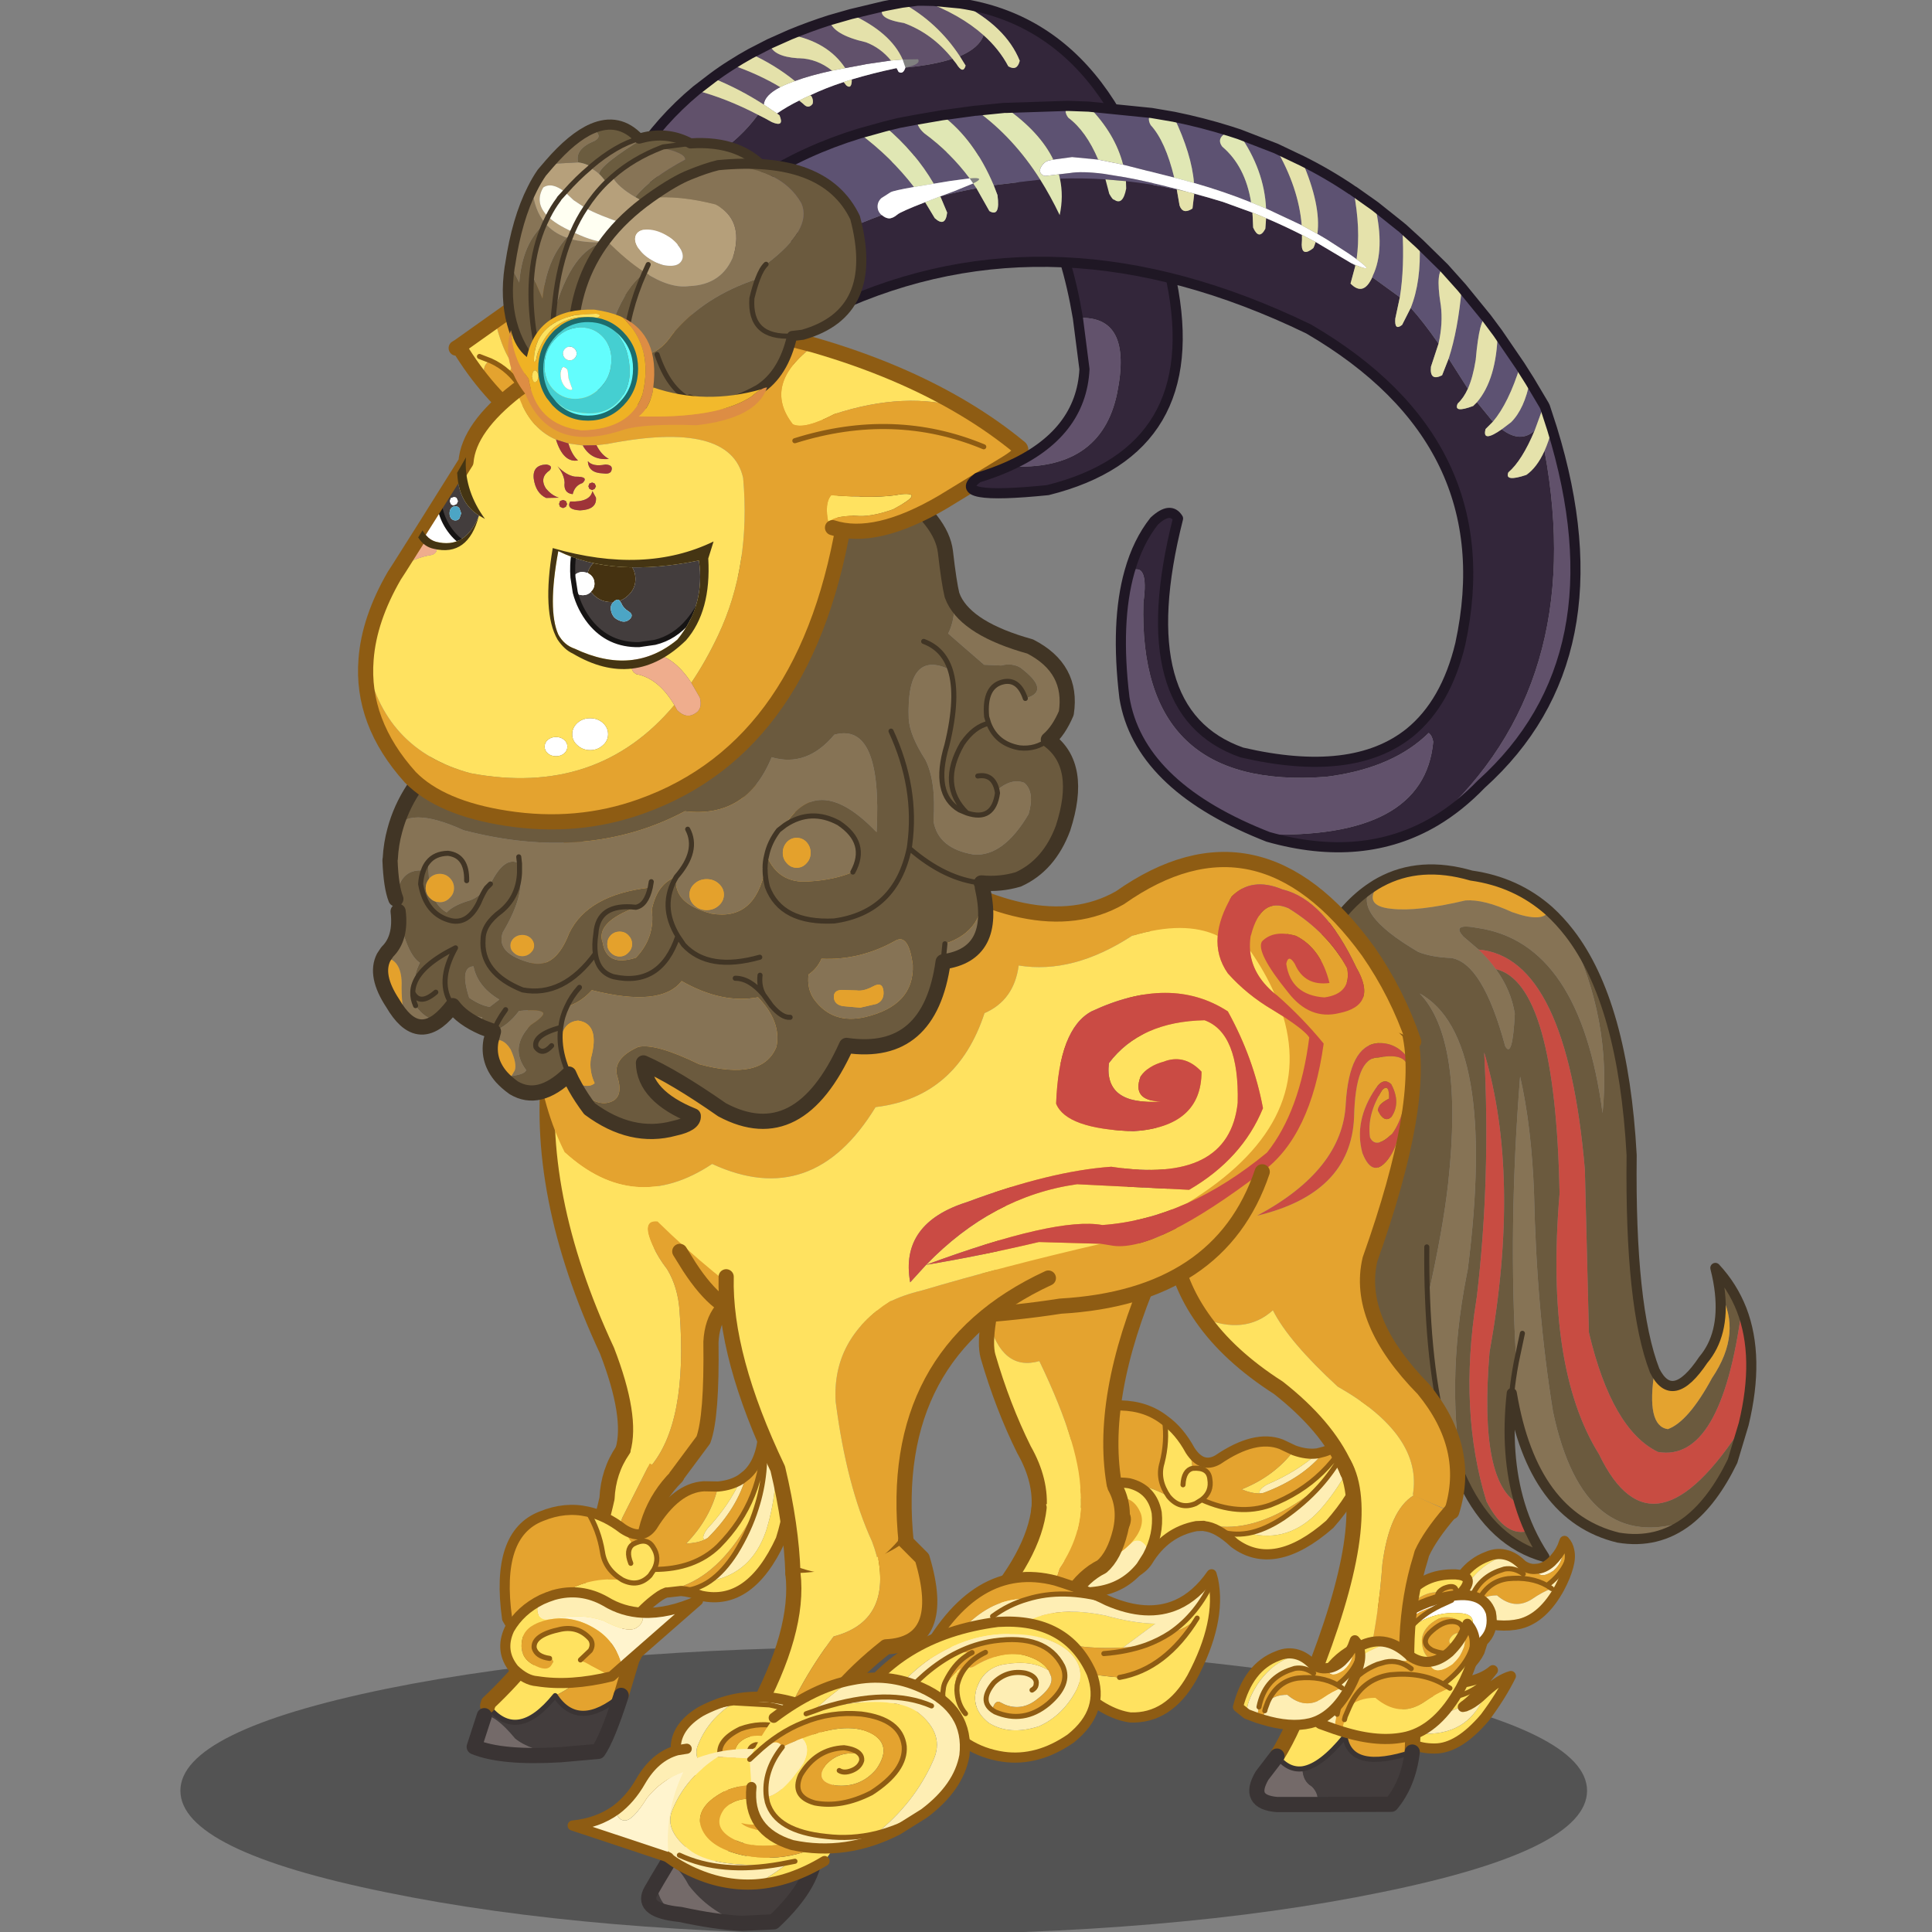 <svg xmlns:ffdec="https://www.free-decompiler.com/flash" xmlns:xlink="http://www.w3.org/1999/xlink" ffdec:objectType="frame" height="90" width="90" xmlns="http://www.w3.org/2000/svg"><rect width="100%" height="100%" fill="#808080" stroke="none"/><use ffdec:characterId="17" height="198.5" transform="matrix(.454 0 0 .455 7.314 -.195)" width="169.05" xlink:href="#a"/><use ffdec:characterId="18" height="33.6" transform="scale(3.103 2.679)" width="29" xlink:href="#b"/><defs><g id="a" transform="translate(2.5 .65)"><use ffdec:characterId="1" height="56.75" transform="translate(-.1 168.4) scale(.519)" width="278.1" xlink:href="#c"/><use ffdec:characterId="2" height="140.2" transform="translate(29.271 107.521) scale(.519)" width="64.9" xlink:href="#d"/><use ffdec:characterId="3" height="142.5" transform="translate(68.08 106.278) scale(.519)" width="104.6" xlink:href="#e"/><use ffdec:characterId="4" height="137.6" transform="translate(116.891 88.28) scale(.519)" width="86.15" xlink:href="#f"/><use ffdec:characterId="5" height="184.55" transform="translate(97.078 89.527) scale(.519)" width="88.45" xlink:href="#g"/><use ffdec:characterId="6" height="108.65" transform="translate(35.571 79.139) scale(.519)" width="176.6" xlink:href="#h"/><use ffdec:characterId="7" height="130.6" transform="translate(39.63 129.721) scale(.519)" width="96.55" xlink:href="#i"/><use ffdec:characterId="8" height="29.6" transform="translate(27.421 28.671) scale(.519)" width="19.3" xlink:href="#j"/><use ffdec:characterId="9" height="129.85" transform="translate(19.671 49.021) scale(.519)" width="139.4" xlink:href="#k"/><use ffdec:characterId="10" height="101.7" transform="translate(18.121 31.921) scale(.519)" width="98" xlink:href="#l"/><use ffdec:characterId="11" height="36.55" transform="translate(24.741 48.444) scale(.519)" width="54.9" xlink:href="#m"/><clipPath id="n" transform="translate(24.3 43.85) scale(.519)"><path d="M51.25 41.25q-8.75 7.25-20.3 1.8-2.1-.7-3.25-2.8-2.15-4.85 0-16.45 10.85 5.3 27.8 1.85 1.3 8.8-4.25 15.6M12 16.85q-2.65 6.6-8.5 5.1Q1.9 21.5.85 19.7l6.9-10.85q.35 5.45 4.3 7.95l-.05.05" fill="#fff" fill-rule="evenodd"/></clipPath><g clip-path="url(#n)"><use ffdec:characterId="12" height="43.25" transform="translate(26.143 43.59) scale(.519)" width="54.3" xlink:href="#o"/></g><use ffdec:characterId="13" height="41.75" transform="translate(23.78 46.601) scale(.519)" width="59.4" xlink:href="#p"/><use ffdec:characterId="14" height="41.95" transform="translate(59.677 33.171) scale(.519)" width="52.45" xlink:href="#q"/><use ffdec:characterId="15" height="169" transform="translate(32.98 -.67) scale(.519)" width="213.05" xlink:href="#r"/></g><g id="d"><path d="m15.05 0 23.7 27.75q-8 3.9-.6 13.55 2.15 3.55 2.45 8.3 1.7 22.15-5.95 30.85-3.15-1.4-5.25-3.5 1.9-6.55-3.15-19.6Q11.65 26.1 15.05 0" fill="#ffe260" fill-rule="evenodd" transform="translate(1.5 1.5)"/><path d="m38.75 27.75 15.7 18.4q-7.25 1.6-7.65 9.5.2 14.7-1.5 19.3l-5.4 7.25q-2.95-.7-5.25-1.75 7.65-8.7 5.95-30.85-.3-4.75-2.45-8.3-7.4-9.65.6-13.55" fill="#e4a32f" fill-rule="evenodd" transform="translate(1.5 1.5)"/><path d="M55.95 47.65q-7.25 1.6-7.65 9.5.2 14.7-1.5 19.3l-5.4 7.25m-10.5-5.25q1.9-6.55-3.15-19.6Q13.15 27.6 16.55 1.5" fill="none" stroke="#8e5c13" stroke-linecap="round" stroke-linejoin="round" stroke-width="3"/><path d="M17.1 137.05q-11.65.7-17.1-1.55l2-6.15q2.1-.3 6.1 4.5 2.8 2.3 9 3.2" fill="#746a69" fill-rule="evenodd" transform="translate(1.5 1.5)"/><path d="M2.65 127.4q5.75 7.4 13.35-2 4.6 7 13.05-.05-2.75 8.5-4.55 11.05l-7.4.65q-6.2-.9-9-3.2-4-4.8-6.1-4.5l.65-1.95" fill="#433d3d" fill-rule="evenodd" transform="translate(1.5 1.5)"/><path d="m2.65 127.4.15-.55q18.35-17.3 23.45-40.35.25-5.35 3.15-9.55l5.3 2.65-5.45 10.75q-3 9.05-3.35 19.55-1.2 11.55-9.9 15.5-7.6 9.4-13.35 2" fill="#ffe260" fill-rule="evenodd" transform="translate(1.5 1.5)"/><path d="M16 125.4q8.7-3.95 9.9-15.5.35-10.5 3.35-19.55L34.7 79.6l5.3 2.6q-7.2 7.2-6.7 18.35 1 12.35-2.1 17.65l-2.15 7.15q-8.45 7.05-13.05.05" fill="#e4a32f" fill-rule="evenodd" transform="translate(1.5 1.5)"/><path d="m3.5 130.85.65-1.95" fill="none" stroke="#3a3434" stroke-linecap="round" stroke-linejoin="round" stroke-width="2"/><path d="M2.65 127.4q5.75 7.4 13.35-2 4.6 7 13.05-.05" fill="none" stroke="#3a3434" stroke-linecap="round" stroke-linejoin="round" transform="translate(1.5 1.5)"/><path d="M30.9 78.45Q28 82.65 27.75 88q-5.1 23.05-23.45 40.35l-.15.55m26.4-2.05 2.15-7.15q3.1-5.3 2.1-17.65-.5-11.15 6.7-18.35" fill="none" stroke="#8e5c13" stroke-linecap="round" stroke-linejoin="round" stroke-width="3"/><path d="M30.55 126.85q-2.75 8.5-4.55 11.05l-7.4.65q-11.65.7-17.1-1.55l2-6.15" fill="none" stroke="#3a3434" stroke-linecap="round" stroke-linejoin="round" stroke-width="3"/><path d="M57.15 73.8v-.25l.05.15v.1h-.05l.05-.1-.05.1" fill="#fff4ce" fill-rule="evenodd" transform="translate(1.5 1.5)"/><path d="M53.8 81.9q-1.7 6.5-7.65 12.4l-.65.35q-.65-.5.6-2.2 4.35-4.65 6.6-9.7l1.1-.85m3.35-8.35L57 70.6q1.25 1.2 2.2 2.55 1.4 10.55-1.5 19.75-2.9 8.45-11.1 9.9 2.75-1.9 5.1-5.6 2.65-4.3 4.05-8.75 2.3-7.1 1.45-14.65v-.1l-.05-.15" fill="#feeeb4" fill-rule="evenodd" transform="translate(1.5 1.5)"/><path d="m29.4 92.5 1.95 3.05q2.75-1.5 4 .55 1.4 2.1.2 4.4 8 0 12.75-4.6 9.05-9.1 8.85-22.1h.05q.85 7.55-1.45 14.65-5.8 11.5-13.5 14.9l-4 1.7H38q-.7.25-1.3.65-5.15 3.55-7.75 9.05-2.65 3-12.55 3.5l-7.05-3.2q6.85-13.7 19.9-12.5-3.4-2.05-3.9-5.5-.7-4.3-2.95-7.95 3.55.75 7 3.4m16.1 2.15q-1.4.65-3.6.75 4.9-5.05 6.3-11.25 2.65-.25 4.5-1.4-2.25 5.05-6.6 9.7-1.25 1.7-.6 2.2m-9.95 5.85-.8 1.2q-2.35 2.45-5.5.85 3.15 1.6 5.5-.85l.8-1.2M59.2 73.15q5.65 7.95 1.4 21.45-6.1 13.2-15.7 11.1-2.2-.8-4-.95 3.05-.15 5.7-1.95 8.2-1.45 11.1-9.9 2.9-9.2 1.5-19.75m-27.85 22.4q-1.45 1.1-.4 3.75-1.05-2.65.4-3.75" fill="#ffe260" fill-rule="evenodd" transform="translate(1.5 1.5)"/><path d="M29.4 92.5q3.7 2.4 5.8-.5 4.7-7.6 10.2-7.9l2.8.05q-1.4 6.2-6.3 11.25 2.2-.1 3.6-.75l.65-.35q5.95-5.9 7.65-12.4 2.9-2.55 3.35-8.1.2 13-8.85 22.1-4.75 4.6-12.75 4.6 1.2-2.3-.2-4.4-1.25-2.05-4-.55L29.4 92.5m-7-3.4q2.25 3.65 2.95 7.95.5 3.45 3.9 5.5-13.05-1.2-19.9 12.5L6.5 110.2Q4.15 93.5 13.3 90q4.65-1.9 9.1-.9m18.5 15.65-2.65.3 4-1.7q7.7-3.4 13.5-14.9-1.4 4.45-4.05 8.75-2.35 3.7-5.1 5.6-2.65 1.8-5.7 1.95" fill="#e4a32f" fill-rule="evenodd" transform="translate(1.5 1.5)"/><path d="m49.7 85.65-2.8-.05q-5.5.3-10.2 7.9-2.1 2.9-5.8.5-3.45-2.65-7-3.4-4.45-1-9.1.9Q5.65 95 8 111.7l2.85 4.85 7.05 3.2q9.9-.5 12.55-3.5 2.6-5.5 7.75-9.05.6-.4 1.3-.65M58.65 75.3q-.45 5.55-3.35 8.1l-1.1.85q-1.85 1.15-4.5 1.4m8.95-10.6-.15-2.95q1.25 1.2 2.2 2.55 5.65 7.95 1.4 21.45-6.1 13.2-15.7 11.1-2.2-.8-4-.95l-2.65.3h-.15M58.65 75.3v-.25l.05.15-.05.1" fill="none" stroke="#8e5c13" stroke-linecap="round" stroke-linejoin="round" stroke-width="2"/><path d="M31.35 95.55q2.75-1.5 4 .55 1.4 2.1.2 4.4 8 0 12.75-4.6 9.05-9.1 8.85-22.1M22.4 89.1q2.25 3.65 2.95 7.95.5 3.45 3.9 5.5 3.15 1.6 5.5-.85l.8-1.2M57.2 73.7v.1q.85 7.55-1.45 14.65-1.4 4.45-4.05 8.75-2.35 3.7-5.1 5.6-2.65 1.8-5.7 1.95m-9.95-5.45q-1.05-2.65.4-3.75" fill="none" stroke="#8e5c13" stroke-linecap="round" stroke-linejoin="round" transform="translate(1.5 1.5)"/><path d="M15.65 110.25q5.4-1.15 9.85.35 4.85 2.55 6.6 1.4 1.6-1 1.2-2.95 5 .25 10.95-2.4l-15 13.1q-1.15-4.65-4.65-7.1-4.3-2.95-8.95-2.4" fill="#fff4ce" fill-rule="evenodd" transform="translate(1.5 1.5)"/><path d="M33.3 109.05q.4 1.95-1.2 2.95-1.75 1.15-6.6-1.4-4.45-1.5-9.85-.35l-1 .15q-1.2.2-1.9-.75-.8-1.85.6-3.2 1.1-.5 2.35-.9 5.35-1.5 10.25 1.25 3.35 2.05 7.35 2.25" fill="#feeeb4" fill-rule="evenodd" transform="translate(1.5 1.5)"/><path d="M13.35 106.45q-1.4 1.35-.6 3.2.7.95 1.9.75-4.3.95-5.1 3.65-.85 3.6 2.05 5.2 2.75 1.55 3.65.15.75-1.05-.35-1.35-2.6-.35-3.05-2.05-.3-2.55 5.25-3.7 3.5-.7 5.85 1.95.7 1.05 0 2.25L21 118.35l6.15 3.25q-8.15 2-14.75.95-2.2-.15-4.5-2.35-2.95-3.6-.95-7.9 2.15-3.75 6.4-5.85" fill="#ffe260" fill-rule="evenodd" transform="translate(1.5 1.5)"/><path d="m14.65 110.4 1-.15q4.65-.55 8.95 2.4 3.5 2.45 4.65 7.1l-2.1 1.85-6.15-3.25 1.95-1.85q.7-1.2 0-2.25-2.35-2.65-5.85-1.95-5.55 1.15-5.25 3.7.45 1.7 3.05 2.05 1.1.3.35 1.35-.9 1.4-3.65-.15-2.9-1.6-2.05-5.2.8-2.7 5.1-3.65" fill="#e4a32f" fill-rule="evenodd" transform="translate(1.5 1.5)"/><path d="M14.9 118.05q-2.6-.35-3.05-2.05-.3-2.55 5.25-3.7 3.5-.7 5.85 1.95.7 1.05 0 2.25L21 118.35" fill="none" stroke="#8e5c13" stroke-linecap="round" stroke-linejoin="round" transform="translate(1.5 1.5)"/><path d="M34.8 110.55q-4-.2-7.35-2.25-4.9-2.75-10.25-1.25-1.25.4-2.35.9-4.25 2.1-6.4 5.85-2 4.3.95 7.9 2.3 2.2 4.5 2.35 6.6 1.05 14.75-.95l2.1-1.85 15-13.1q-5.95 2.65-10.95 2.4z" fill="none" stroke="#8e5c13" stroke-linecap="round" stroke-linejoin="round" stroke-width="2"/></g><g id="e"><path d="M100.25 30.8v-.15l-.1.25.1-.1-.1.1h.05l.05-.1m-30.3 20.75.1.05-.1-.05" fill="#fff4ce" fill-rule="evenodd" transform="translate(1 44.25)"/><path d="M100.25 30.65v.15l-.05.1q-2.3 7.2-7.3 12.8-3.1 3.45-7.25 6.3-3.65 2.4-6.9 3 8.05 2.05 14.1-4.5 6.4-7.2 9.4-17.35-.3-1.65-.95-3.25l-1.05 2.75M93.8 36.9l-1.35.35q-4.1 3.65-10 6.15-1.8 1.05-1.4 1.75l.7-.1q7.85-2.9 12.05-8.15" fill="#feeeb4" fill-rule="evenodd" transform="translate(1 44.25)"/><path d="M102.25 31.15q-3 10.15-9.4 17.35-6.05 6.55-14.1 4.5-3.2.55-6-.5 1.55.85 3.25 2.45 7.9 5.85 18.85-3.7 9.35-10.55 7.4-20.1M92.9 43.7q5-5.6 7.3-12.8h-.05q-5.1 11.95-17.05 16.55-6.25 2.2-13.55-1.05 2.05-1.55 1.6-4.1-.25-2.35-3.4-2.1l-.5-3.55q-2.1-3.85-5.05-5.95.6 4.2-.5 8.45-1 3.3 1.3 6.6 2.25 2.7 5.35 1.4l1.2-.75-1.2.75q-3.1 1.3-5.35-1.4Q51.6 39.3 39.75 49l1.55 13.8q14.15.75 17.55-4.25 3.5-5.8 9.65-6.95l1.45-.05.1.05 4.45.15q8.45 0 18.4-8.05m-.45-6.45q-2.15.3-4.65-.6-3.85 5.1-10.35 7.7 2.05.85 3.6.8-.4-.7 1.4-1.75 5.9-2.5 10-6.15m-24.7 2.95q-1.75.4-1.9 3.25.15-2.85 1.9-3.25" fill="#ffe260" fill-rule="evenodd" transform="translate(1 44.25)"/><path d="M78.75 53q3.25-.6 6.9-3 4.15-2.85 7.25-6.3-9.95 8.05-18.4 8.05l-4.45-.15q1.35.15 2.7.9 2.8 1.05 6 .5m21.4-22.1q-2.65 4.85-6.35 6-4.2 5.25-12.05 8.15l-.7.1q-1.55.05-3.6-.8 6.5-2.6 10.35-7.7l-2.55-1.2q-5.15-1.95-12.5 3.05-3.15 1.8-5.5-1.85l.5 3.55q3.15-.25 3.4 2.1.45 2.55-1.6 4.1 7.3 3.25 13.55 1.05 11.95-4.6 17.05-16.55m-37.95-.2q-3.6-2.8-8.65-2.9-9.75-.55-14.45 15.6l.65 5.6Q51.6 39.3 63 45.75q-2.3-3.3-1.3-6.6 1.1-4.25.5-8.45" fill="#e4a32f" fill-rule="evenodd" transform="translate(1 44.25)"/><path d="M101.25 74.9v.15l-.1.1.1-.25 1.05-2.75q.65 1.6.95 3.25 1.95 9.55-7.4 20.1Q84.9 105.05 77 99.2q-1.7-1.6-3.25-2.45-1.35-.75-2.7-.9m30.1-20.7q-2.65 4.85-6.35 6l-1.35.35q-2.15.3-4.65-.6l-2.55-1.2q-5.15-1.95-12.5 3.05-3.15 1.8-5.5-1.85-2.1-3.85-5.05-5.95-3.6-2.8-8.65-2.9-9.75-.55-14.45 15.6l.65 5.6 1.55 13.8q14.15.75 17.55-4.25 3.5-5.8 9.65-6.95l1.45-.05" fill="none" stroke="#8e5c13" stroke-linecap="round" stroke-linejoin="round" stroke-width="2"/><path d="M78.75 53q3.25-.6 6.9-3 4.15-2.85 7.25-6.3 5-5.6 7.3-12.8l.05-.1m-.1.1q-5.1 11.95-17.05 16.55-6.25 2.2-13.55-1.05 2.05-1.55 1.6-4.1-.25-2.35-3.4-2.1-1.75.4-1.9 3.25m3.7 2.95-1.2.75q-3.1 1.3-5.35-1.4-2.3-3.3-1.3-6.6 1.1-4.25.5-8.45m10.55 21.8q2.8 1.05 6 .5" fill="none" stroke="#8e5c13" stroke-linecap="round" stroke-linejoin="round" transform="translate(1 44.25)"/><path d="m38.2 56-4.45 19.35q3.35-5.6 7.45-8.35-1.4-1.3-.75-3.05.8-1.95 6.15-2.7 4.55-1.45 8.2-5.55-3.5 3.2-8.65 3.3-4.25.05-7.95-3" fill="#fff4ce" fill-rule="evenodd" transform="translate(1 44.25)"/><path d="M41.2 67q3.35-2.15 7.25-2.45 5.65-.65 9.1-5l1.3-2.05q.35-1.95-1.35-2.95-1.1-.4-1.95.45l-.75.7q-3.65 4.1-8.2 5.55-5.35.75-6.15 2.7-.65 1.75.75 3.05" fill="#feeeb4" fill-rule="evenodd" transform="translate(1 44.25)"/><path d="M58.85 57.5q2.25-4.25 1.8-8.55-.9-4.7-5.45-5.8-3.05-.45-4.95.7-6 3-11.4 9.4l6.9-.95q-.55 1.55-.5 2.6.15 1.45 1.3 1.9 3.5.7 5.9-1.85 3.75-4.25 2.1-6.05l-3.7.1q-1.05.35-1.05-.9-.1-1.65 3-2.05 3.3-.4 4.7 3.05.95 2.65-1.95 5.9.85-.85 1.95-.45 1.7 1 1.35 2.95" fill="#ffe260" fill-rule="evenodd" transform="translate(1 44.25)"/><path d="M38.85 53.25 38.2 56q3.7 3.05 7.95 3 5.15-.1 8.65-3.3l.75-.7q2.9-3.25 1.95-5.9-1.4-3.45-4.7-3.05-3.1.4-3 2.05 0 1.25 1.05.9l3.7-.1q1.65 1.8-2.1 6.05-2.4 2.55-5.9 1.85-1.15-.45-1.3-1.9-.05-1.05.5-2.6l-6.9.95" fill="#e4a32f" fill-rule="evenodd" transform="translate(1 44.25)"/><path d="M45.75 52.3q-.55 1.55-.5 2.6.15 1.45 1.3 1.9 3.5.7 5.9-1.85 3.75-4.25 2.1-6.05l-3.7.1" fill="none" stroke="#8e5c13" stroke-linecap="round" stroke-linejoin="round" transform="translate(1 44.25)"/><path d="m39.85 97.5-.65 2.75-4.45 19.35q3.35-5.6 7.45-8.35 3.35-2.15 7.25-2.45 5.65-.65 9.1-5l1.3-2.05q2.25-4.25 1.8-8.55-.9-4.7-5.45-5.8-3.05-.45-4.95.7-6 3-11.4 9.4z" fill="none" stroke="#8e5c13" stroke-linecap="round" stroke-linejoin="round" stroke-width="2"/><path d="m52.4 44.15-6.8 2q.3-9.6-8.15-27.1-7.4 2.1-10.05-8-.95-20.7 5.65-32.15Q46.3-73.7 59.8 1.55 49 26.6 52.4 44.15" fill="#e4a32f" fill-rule="evenodd" transform="translate(1 44.25)"/><path d="M27.4 11.05q2.65 10.1 10.05 8 8.45 17.5 8.15 27.1l-8.25 2.45q.6-5.9-2.95-12.1-4.2-8.45-7.1-18.4-.65-2.35.1-7.05" fill="#ffe260" fill-rule="evenodd" transform="translate(1 44.25)"/><path d="M53.4 88.4Q50 70.85 60.8 45.8 47.3-29.45 34.05 23.15 27.45 34.6 28.4 55.3q-.75 4.7-.1 7.05 2.9 9.95 7.1 18.4 3.55 6.2 2.95 12.1" fill="none" stroke="#8e5c13" stroke-linecap="round" stroke-linejoin="round" stroke-width="3"/><path d="m45.5 44.25 6.9-.4q2.2 3.95 1.05 8.8-1.2 4.85-3.65 6.95-7.15 3.5-10.4 16.1l-.3 1.95q-5.85 5.45-8.85 1.75 6.15-3.75 11.15-19.45 5.15-7.5 4.1-15.7" fill="#e4a32f" fill-rule="evenodd" transform="translate(1 44.25)"/><path d="M19.75 78.25q2.35-4.3 6.1-9.15Q36.4 57.35 37.4 47.95l8.1-3.7q1.05 8.2-4.1 15.7-5 15.7-11.15 19.45-.8-1-1.4-2.6-8.3 7.3-9.1 1.45" fill="#ffe260" fill-rule="evenodd" transform="translate(1 44.25)"/><path d="M39.1 77.65Q38 82.9 35.05 86.5l-9.2-.5q1.2-2.8-4.2-4.45-1.9-.65-3.05.85-1.1 1.3.8 3.25l-2.75-.15q1-3.4 3.1-7.25.8 5.85 9.1-1.45.6 1.6 1.4 2.6 3 3.7 8.85-1.75" fill="#433d3d" fill-rule="evenodd" transform="translate(1 44.25)"/><path d="m25.85 86-6.45-.35q-1.9-1.95-.8-3.25 1.15-1.5 3.05-.85 5.4 1.65 4.2 4.45" fill="#746a69" fill-rule="evenodd" transform="translate(1 44.25)"/><path d="M30.25 79.4q3 3.7 8.85-1.75m-19.35.6q.8 5.85 9.1-1.45.6 1.6 1.4 2.6" fill="none" stroke="#3a3434" stroke-linecap="round" stroke-linejoin="round" transform="translate(1 44.25)"/><path d="M40.1 121.9q-1.1 5.25-4.05 8.85l-9.2-.5-6.45-.35-2.75-.15q1-3.4 3.1-7.25" fill="none" stroke="#3a3434" stroke-linecap="round" stroke-linejoin="round" stroke-width="3"/><path d="M53.4 88.1q2.2 3.95 1.05 8.8-1.2 4.85-3.65 6.95-7.15 3.5-10.4 16.1l-.3 1.95m-19.35.6q2.35-4.3 6.1-9.15Q37.4 101.6 38.4 92.2" fill="none" stroke="#8e5c13" stroke-linecap="round" stroke-linejoin="round" stroke-width="3"/><path d="M71.8 62.2q1.7 8.25-4.2 19.3-4.6 8.1-12.15 7.85-5.15-.7-10.9-6.25-3.55-3.2-7.15-4.45 6.65 1.85 14.15 2.65l1.75.15q9.1-1.6 15.35-11.7-2.15 2.15-5.35 2.95 5.45-3.7 8.5-10.5M54 75.55q-8.85.55-16.9-2.1-4.55-.5-10.15 5.8 1.25-2.8 4.65-6.4 6.55-6.2 18.95-3.6 5.4 1.5 9.8 1.6L54 75.55" fill="#ffe260" fill-rule="evenodd" transform="translate(1 44.25)"/><path d="M37.4 78.65q-5.2-1.75-10.45.6 5.6-6.3 10.15-5.8 8.05 2.65 16.9 2.1l4.6-.5q2.55-.95 4.7-2.35 3.2-.8 5.35-2.95-6.25 10.1-15.35 11.7l-1.75-.15q-7.5-.8-14.15-2.65m-19.65 1.2-3.6-1.6q10.5-20.05 26.5-15.9Q47.2 64.4 50.9 66.3q-8.8-2.45-15.8-.3-6.15-.35-11.65 4.75-3.75 4.25-5.7 9.1m32.45-3.1q4.6-.35 8.4-1.7-3.8 1.35-8.4 1.7" fill="#e4a32f" fill-rule="evenodd" transform="translate(1 44.25)"/><path d="M50.9 66.3q7.85 3.4 13.75.8 3.85-1.7 6.85-6l.3 1.1q-3.05 6.8-8.5 10.5-2.15 1.4-4.7 2.35l-4.6.5 6.35-4.7q-4.4-.1-9.8-1.6-12.4-2.6-18.95 3.6-3.4 3.6-4.65 6.4-2.25.95-4.55 2.75l-4.65-2.15q1.95-4.85 5.7-9.1 5.5-5.1 11.65-4.75 7-2.15 15.8.3m-22.7 3.1q3.2-2.35 6.9-3.4-3.7 1.05-6.9 3.4" fill="#feeeb4" fill-rule="evenodd" transform="translate(1 44.25)"/><path d="M51.9 110.55q7.85 3.4 13.75.8 3.85-1.7 6.85-6l.3 1.1q1.7 8.25-4.2 19.3-4.6 8.1-12.15 7.85-5.15-.7-10.9-6.25-3.55-3.2-7.15-4.45-5.2-1.75-10.45.6-2.25.95-4.55 2.75l-4.65-2.15-3.6-1.6q10.5-20.05 26.5-15.9 6.55 2.05 10.25 3.95" fill="none" stroke="#8e5c13" stroke-linecap="round" stroke-linejoin="round" stroke-width="2"/><path d="M50.9 66.3q-8.8-2.45-15.8-.3-3.7 1.05-6.9 3.4m35.1 3.3q-2.15 1.4-4.7 2.35-3.8 1.35-8.4 1.7m13.1-4.05q5.45-3.7 8.5-10.5m-3.15 7.55q-6.25 10.1-15.35 11.7" fill="none" stroke="#8e5c13" stroke-linecap="round" stroke-linejoin="round" transform="translate(1 44.25)"/><path d="M39.25 80.05q-3.35-2.1-8.65-1.2-4.35.7-5.65 5.1-.95 3.8 2.55 6.5 4.1 2.5 9.85.65 4.75-2.1 7.45-7.2 2.2-4.5-2-7.95-4.05-3.1-11.3-3.05-7.95-.15-15.9 5.05-6.9 4.9-12 13.7L0 88.5q9-15.4 29.25-18 13.65-.85 18.55 10.15Q50.55 88 43.65 93.5q-6.6 4.55-13.35 3.6-8.1-1.2-12.65-8.1-6.5-.7-12.45 4.05l-.3-.35q4.8-7.45 9.95-11.9 3.15-2.7 6.45-4.3l2.85.05q-.65.3-1.25.75-2.35 1.6-4 4.95-.4.8-.45 1.6 1.25-2.5 3.45-4.25-1.2 2.05-1 3.45l.3-.05q.55-2.4 2.2-4.1-.05 1 1.1.4 5.3-3.2 9.9-2.25 3.55.95 4.85 3m-16.4 8.55q-1.6-1.85-1.7-4.6l.05-1-.05 1q.1 2.75 1.7 4.6m-2.8-.15q-2.1-2-1.6-4.6-.5 2.6 1.6 4.6" fill="#ffe260" fill-rule="evenodd" transform="translate(1 44.25)"/><path d="M28.15 87.9q.4-1.8 1.35-1.65l1.1.55q3.25 1.3 6.15-.85 2.55-1.9 3-3.45.25-.85-.1-1.55l-.4-.9q-1.3-2.05-4.85-3-4.6-.95-9.9 2.25-1.15.6-1.1-.4-1.65 1.7-2.2 4.1l-.3.05q-.2-1.4 1-3.45-2.2 1.75-3.45 4.25.05-.8.45-1.6 1.65-3.35 4-4.95.6-.45 1.25-.75l-2.85-.05q3.45-1.7 7.15-2.25 10.3-1.45 13.6 4.95 1.65 3.6-2.85 7.45-4.85 4-10.5 1.6l-.55-.35M26.8 76.5q-2.1 1-3.4 2.4 1.3-1.4 3.4-2.4" fill="#e4a32f" fill-rule="evenodd" transform="translate(1 44.25)"/><path d="m39.25 80.05.4.9q.35.7.1 1.55-.45 1.55-3 3.45-2.9 2.15-6.15.85l-1.1-.55q-.95-.15-1.35 1.65l.55.35q5.65 2.4 10.5-1.6 4.5-3.85 2.85-7.45-3.3-6.4-13.6-4.95-3.7.55-7.15 2.25-3.3 1.6-6.45 4.3Q9.7 85.25 4.9 92.7l-1.3-1.05q5.1-8.8 12-13.7 7.95-5.2 15.9-5.05 7.25-.05 11.3 3.05 4.2 3.45 2 7.95-2.7 5.1-7.45 7.2-5.75 1.85-9.85-.65-3.5-2.7-2.55-6.5 1.3-4.4 5.65-5.1 5.3-.9 8.65 1.2M36 83.95q.7-.4.8-1l.05-.5-.05-.3q-.35-1.1-2.15-1.55-3.55-.65-6.2 1.9-2.9 3.5-.3 5.4-2.6-1.9.3-5.4 2.65-2.55 6.2-1.9 1.8.45 2.15 1.55l.05.3-.05.5q-.1.6-.8 1" fill="#feeeb4" fill-rule="evenodd" transform="translate(1 44.25)"/><path d="M4.9 92.7q4.8-7.45 9.95-11.9 3.15-2.7 6.45-4.3 3.45-1.7 7.15-2.25 10.3-1.45 13.6 4.95 1.65 3.6-2.85 7.45-4.85 4-10.5 1.6l-.55-.35q-2.6-1.9.3-5.4 2.65-2.55 6.2-1.9 1.8.45 2.15 1.55l.05.3-.05.5q-.1.6-.8 1M23.4 78.9q-1.65 1.7-2.2 4.1l-.05 1q.1 2.75 1.7 4.6m1.3-12.05q-.65.3-1.25.75-2.35 1.6-4 4.95-.4.8-.45 1.6-.5 2.6 1.6 4.6m3.35-9.55q1.3-1.4 3.4-2.4" fill="none" stroke="#8e5c13" stroke-linecap="round" stroke-linejoin="round" transform="translate(1 44.25)"/><path d="m4.6 135.9 1.3 1.05.3.35q5.95-4.75 12.45-4.05 4.55 6.9 12.65 8.1 6.75.95 13.35-3.6 6.9-5.5 4.15-12.85-4.9-11-18.55-10.15-20.25 2.6-29.25 18l3.6 3.15z" fill="none" stroke="#8e5c13" stroke-linecap="round" stroke-linejoin="round" stroke-width="2"/></g><g id="f"><path d="M82.4 83.45q-.25-2.3-.9-4.85 3.4 3.65 5.2 8.25-4.05 30.2-16.55 28.05-9.1-4.4-13.65-23.55l-.8-32.15q-3.6-41.85-21-43.4l-3-2.55q-2.55-2.75 2.9-1.7 20.15 3 24.6 36.5 1.85-18.4-6.55-35.5 10.65 13.75 12.3 43.8-.35 29.9 4.55 42.5-1.75 10.9 2.6 11.55 4.05-1.45 8.75-10.1 6.05-8.95 1.55-16.85m4.7 25.95-2.2 7.3q-3.85 7.9-8.8 11.75-20.65 6.9-26.7-21.5-3.25-20-3.75-43.1-.5-13.2-2.75-23-2.4 30.1-.75 56.3-.6 3.15-.9 6.15-1.35 12.25 1.6 21.95-8.15-3.95-6-30Q43.1 60.6 35.8 36.1q1.3 24.85-1.45 48.15l-.1.65q-3.5 22 2 39.75 3.8 7.35 8.55 5.75 1.25 2.7 2.9 5.2-10.2-2.8-15.9-14.55-3.75-19.2.5-40.9l.15-.75.1-.5q5.85-45.95-9.5-54.45 8.7 9.05 5.65 37.25-1 9.15-4.1 22.9.75 19.7 5.25 31.9-27.55-16.45-14.5-54.45 4.1-25.7-10.9-48.6Q8.5 6.85 13.6 3.5q-4.2 4.95 9.15 12.75 2.6 1.05 6.5 1.2 6.25.95 10.7 17.4 1.45 2.65 1.9-6.4-.75-4.7-3.75-8.8 11.8 2.75 12.6 44.3-2.9 34.3 7.8 51.4 10.65 22.15 28.6-5.95M24.6 84.6q-.2-4.85-.15-10.15-.05 5.3.15 10.15" fill="#6b5a3e" fill-rule="evenodd" transform="translate(-3.45 1)"/><path d="M76.1 128.45q-6.05 4.65-13.8 3.35-16.95-4.1-21.05-28.5.3-3 .9-6.15l1.2-5.65-1.2 5.65q-1.65-26.2.75-56.3 2.25 9.8 2.75 23 .5 23.1 3.75 43.1 6.05 28.4 26.7 21.5m-44.3-7.4q-1.05-2.15-1.95-4.55-4.5-12.2-5.25-31.9 3.1-13.75 4.1-22.9 3.05-28.2-5.65-37.25 15.35 8.5 9.5 54.45l-.1.5-.15.75q-4.25 21.7-.5 40.9M13.6 3.5q.8-.55 1.65-1-3.85 4.65 2.2 5.25 5.1.6 14.65-1.65 3.65-.25 9.2 2.3 6.15 2.2 7.3-.25 2.15 1.95 4.05 4.4 8.4 17.1 6.55 35.5-4.45-33.5-24.6-36.5-5.45-1.05-2.9 1.7l3 2.55q1.95 1.85 3.4 3.85 3 4.1 3.75 8.8-.45 9.05-1.9 6.4-4.45-16.45-10.7-17.4-3.9-.15-6.5-1.2Q9.4 8.45 13.6 3.5" fill="#867355" fill-rule="evenodd" transform="translate(-3.45 1)"/><path d="M15.25 2.5q7.85-4.25 18-1.3 8.9 1.25 15.35 6.95-1.15 2.45-7.3.25-5.55-2.55-9.2-2.3-9.55 2.25-14.65 1.65-6.05-.6-2.2-5.25M69.5 98.85q3.5 7 9.6-2.1 4.2-4.95 3.3-13.3 4.5 7.9-1.55 16.85-4.7 8.65-8.75 10.1-4.35-.65-2.6-11.55" fill="#e4a32f" fill-rule="evenodd" transform="translate(-3.45 1)"/><path d="M86.7 86.85q3.6 9.35.4 22.55-17.95 28.1-28.6 5.95-10.7-17.1-7.8-51.4-.8-41.55-12.6-44.3-1.45-2-3.4-3.85 17.4 1.55 21 43.4l.8 32.15q4.55 19.15 13.65 23.55 12.5 2.15 16.55-28.05m-43.85 38.4q.8 2.65 1.95 5.15-4.75 1.6-8.55-5.75-5.5-17.75-2-39.75l.1-.65q2.75-23.3 1.45-48.15 7.3 24.5 1.05 59.15-2.15 26.05 6 30" fill="#c84c42" fill-rule="evenodd" transform="translate(-3.45 1)"/><path d="M78.95 84.45q-.25-2.3-.9-4.85 3.4 3.65 5.2 8.25 3.6 9.35.4 22.55l-2.2 7.3q-3.85 7.9-8.8 11.75-6.05 4.65-13.8 3.35-16.95-4.1-21.05-28.5-1.35 12.25 1.6 21.95.8 2.65 1.95 5.15 1.25 2.7 2.9 5.2-10.2-2.8-15.9-14.55-1.05-2.15-1.95-4.55-27.55-16.45-14.5-54.45Q16 37.35 1 14.45q4.05-6.6 9.15-9.95.8-.55 1.65-1 7.85-4.25 18-1.3 8.9 1.25 15.35 6.95 2.15 1.95 4.05 4.4 10.65 13.75 12.3 43.8-.35 29.9 4.55 42.5 3.5 7 9.6-2.1 4.2-4.95 3.3-13.3" fill="none" stroke="#413525" stroke-linecap="round" stroke-linejoin="round" stroke-width="2"/><path d="M24.45 74.45q-.05 5.3.15 10.15.75 19.7 5.25 31.9m12.3-19.35q-.6 3.15-.9 6.15m2.1-11.8-1.2 5.65" fill="none" stroke="#413525" stroke-linecap="round" stroke-linejoin="round" transform="translate(-3.45 1)"/></g><g id="g"><path d="M42.7 15.15q.1-3.05-1.3-1.75-3.1 4.85-2.45 9.4 1.15 2.4 4.4-.75 2.9-4 3.05-11.95.5-4.15-5.55-3.1l-.35.05q-4.45.05-4.7 11.8-.65 15-19.2 19.4 16.95-9.05 17.55-22.1.7-11.45 6.3-11.95 3.4-.2 5.75 2.6 1.85 5.35-1.3 14.5-.85 3.85-2.3 5.7-3.1 4.1-5.15-1.1-1.75-6.35 2.6-12.75 1.55-2.3 3.1-.85 1.95 3.65.05 6.45-1.4 1.3-2.7-1.2-.15-1.2 2.2-2.4" fill="#ca4b44" fill-rule="evenodd" transform="translate(9 28.65)"/><path d="M42.7 15.15q-2.35 1.2-2.2 2.4 1.3 2.5 2.7 1.2 1.9-2.8-.05-6.45-1.55-1.45-3.1.85-4.35 6.4-2.6 12.75 2.05 5.2 5.15 1.1 1.45-1.85 2.3-5.7 3.15-9.15 1.3-14.5-2.35-2.8-5.75-2.6-5.6.5-6.3 11.95-.6 13.05-17.55 22.1 18.55-4.4 19.2-19.4.25-11.75 4.7-11.8l.35-.05q6.05-1.05 5.55 3.1-.15 7.95-3.05 11.95-3.25 3.15-4.4.75-.65-4.55 2.45-9.4 1.4-1.3 1.3 1.75m4.7 78.25q2.1-11.8-14.85-21.45-9.7-8.9-12.8-15.05-5.55 5-14 1.45-4.6-6.55-5.75-14Q-27.7-72.85 46.75 2.1q3.25 13.75-7.8 44.75-2.85 12 10.55 25.6 9.6 11.65 5.6 24.2l-7.7-3.25" fill="#e4a32f" fill-rule="evenodd" transform="translate(9 28.65)"/><path d="M5.75 58.35q8.45 3.55 14-1.45 3.1 6.15 12.8 15.05Q49.5 81.6 47.4 93.4L34 87.65q-3.65-8-13.15-15.45Q11 65.9 5.75 58.35" fill="#ffe260" fill-rule="evenodd" transform="translate(9 28.65)"/><path d="M14.75 87q5.25 7.55 15.1 13.85 9.5 7.45 13.15 15.45l.5 1.2m20.6 7.8q4-12.55-5.6-24.2-13.4-13.6-10.55-25.6 11.05-31 7.8-44.75Q-18.7-44.2 9 73q1.15 7.45 5.75 14" fill="none" stroke="#8e5c13" stroke-linecap="round" stroke-linejoin="round" stroke-width="3"/><path d="M71.85 107.9q1.5-.05 2.95-1.35 1.45-1.4 2.15-2.95.5 2.7-1.75 4.7-2.85 1.9-3.35-.4" fill="#fff4ce" fill-rule="evenodd" transform="translate(9 28.65)"/><path d="m76.95 103.6.45-1.2q.75.8.95 1.95-.3 3.7-4.4 6.85l.9.6q-1.8.65-3.9 2.1-3.45 2.2-6.9-.75-2.55 0-3.85 1.4l-.5 1.35-.1.4-.4 1.75-1-.3q-.1-.65.2-2.1l.05-.1q1.05-5.35 5.85-7.2l1.2-.4q1.95-.35 3.75.95-1.8-1.3-3.75-.95l3.05-.15q-.3-1.1-2.4-2.55 1.45.45 2.9 1.9 1.4.95 2.8.75.5 2.3 3.35.4 2.25-2 1.75-4.7m-3 7.6q-3.2-1.8-7.75-1.35-4.1.55-6 4.7 1.9-4.15 6-4.7 4.55-.45 7.75 1.35" fill="#e4a32f" fill-rule="evenodd" transform="translate(9 28.65)"/><path d="m56.05 116.95-1.75-1.4q2.05-7.9 7.8-10.05 2.05-.9 4.05-.25-4.95 1.25-8.05 5.9-2.25 3.55-2.05 5.8" fill="#ffe260" fill-rule="evenodd" transform="translate(9 28.65)"/><path d="M78.35 104.35q.3 1.35-.2 3.1-.5 1.9-1.75 4.25-3.25 5.9-7.8 7.05-4 .95-9.4-.7l.4-1.75.1-.4.5-1.35q1.3-1.4 3.85-1.4 3.45 2.95 6.9.75 2.1-1.45 3.9-2.1l-.9-.6q4.1-3.15 4.4-6.85m-20.15 13.4-2.15-.8q-.2-2.25 2.05-5.8 3.1-4.65 8.05-5.9 2.1 1.45 2.4 2.55l-3.05.15-1.2.4q-4.8 1.85-5.85 7.2l-.05.1q-.3 1.45-.2 2.1" fill="#feeeb4" fill-rule="evenodd" transform="translate(9 28.65)"/><path d="M80.85 136.55q1.5-.05 2.95-1.35 1.45-1.4 2.15-2.95l.45-1.2q.75.8.95 1.95.3 1.35-.2 3.1-.5 1.9-1.75 4.25-3.25 5.9-7.8 7.05-4 .95-9.4-.7l-1-.3-2.15-.8-1.75-1.4q2.05-7.9 7.8-10.05 2.05-.9 4.05-.25 1.45.45 2.9 1.9 1.4.95 2.8.75" fill="none" stroke="#8e5c13" stroke-linecap="round" stroke-linejoin="round" stroke-width="2"/><path d="m60.2 114.55-.5 1.35-.1.4m18.75-11.95q-.3 3.7-4.4 6.85l.9.6m-9.35-3.85q1.95-.35 3.75.95m-3.75-.95-1.2.4q-4.8 1.85-5.85 7.2m1.75-1q1.9-4.15 6-4.7 4.55-.45 7.75 1.35" fill="none" stroke="#8e5c13" stroke-linecap="round" stroke-linejoin="round" transform="translate(9 28.65)"/><path d="M45.5 116.2q-.5 1.65-1.75 3.35l-1.5 1.7q-2.55 2.85-4.95 4-1.9-9.05 8.05-14.45.55 1.45.6 2.9l-.45 2.5" fill="#c6bd96" fill-rule="evenodd" transform="translate(9 28.65)"/><path d="M53.15 114.85q-1.3-1.4-.6-2.3-.7.9.6 2.3m-.6-2.3q.35-.45 1.05-.8 1.95-.8 2.35.25-.4 1.7-2.8 4.55l-2.35 1.4q-4.05 1.75-7.05 1.6 1.25-1.7 1.75-3.35 3.9-4 7.05-3.65" fill="#e4a32f" fill-rule="evenodd" transform="translate(9 28.65)"/><path d="M53.15 116.55q2.4-2.85 2.8-4.55-.4-1.05-2.35-.25-.7.35-1.05.8-3.15-.35-7.05 3.65l.45-2.5q3.35-4.9 9.95-4.7 3.5.25 1.85 2.75-2.25 3-4.6 4.8" fill="#ffe260" fill-rule="evenodd" transform="translate(9 28.65)"/><path d="M52.55 112.55q-.7.9.6 2.3m0 1.7q2.4-2.85 2.8-4.55-.4-1.05-2.35-.25-.7.35-1.05.8m-7.05 3.65q-.5 1.65-1.75 3.35m2.2-5.85-.45 2.5" fill="none" stroke="#8e5c13" stroke-linecap="round" stroke-linejoin="round" transform="translate(9 28.65)"/><path d="M52.75 148.2q3 .15 7.05-1.6l2.35-1.4q2.35-1.8 4.6-4.8 1.65-2.5-1.85-2.75-6.6-.2-9.95 4.7-.05-1.45-.6-2.9-9.95 5.4-8.05 14.45 2.4-1.15 4.95-4l1.5-1.7z" fill="none" stroke="#8e5c13" stroke-linecap="round" stroke-linejoin="round" stroke-width="2"/><path d="m57.3 135.15-.1-.1.55-.25-.1.05-.35.3" fill="#fff4ce" fill-rule="evenodd" transform="translate(9 28.65)"/><path d="m52.8 115.15 2.3-1.05-2.3 1.05q-5.05.9-7.75 4.45-1.2.1-.85-1.35 2.85-3.05 9.25-4.7 7.8-1.75 9.4 3 .6 3.15-1.1 5.15-1.35.8-2.1-.4-.7-1-.4-2.45.3-2.15-2.75-2.2-4.5-.4-9.35 2.6 2.25-2.45 5.65-4.1" fill="#fff" fill-rule="evenodd" transform="translate(9 28.65)"/><path d="M52.8 115.15q-3.4 1.65-5.65 4.1l-1.35 1.6q-1.35 3-1.45 5.65-.8.8-1.4-.5l-.1-1.2q0-2 1.9-4.8l.3-.4q2.7-3.55 7.75-4.45m4.55 5.5q.15-2.25-2.05-2.35-2.2-.1-4.65 2.35-1.75 1.95.55 3.3 3.4 1.45 8-.35-4.6 1.8-8 .35-2.3-1.35-.55-3.3 2.45-2.45 4.65-2.35 2.2.1 2.05 2.35-1.65-.45-2.55.95-.6.9.65 1.5 1.6.8 3.7.35l.05.15.45-.25 1.6-1.1-.65 2q-2.65 2.45-7.1 2.35-4.35-.4-4.3-4.75.2-2.5 3.3-4.1 2.15-.8 4.15.45 2 1.25.7 2.45m-13 2.6q.65-1.3 1.45-2.4-.8 1.1-1.45 2.4" fill="#e4a32f" fill-rule="evenodd" transform="translate(9 28.65)"/><path d="M47.15 119.25q4.85-3 9.35-2.6 3.05.05 2.75 2.2-.3 1.45.4 2.45.75 1.2 2.1.4l-.5.55-1.6 1.1-.45.25-.05-.15q-2.1.45-3.7-.35-1.25-.6-.65-1.5.9-1.4 2.55-.95 1.3-1.2-.7-2.45-2-1.25-4.15-.45-3.1 1.6-3.3 4.1-.05 4.35 4.3 4.75 4.45.1 7.1-2.35-1.35 2.75-5.5 5.6l-1.5.75q3.65 0 6.2-.85 2.05-.65 3.45-1.85l-1.95 2.4q-.6 2.25-3.55 4.5l-.55.25-1.75.7-.1.05q-4.95 1.75-9.95 1.4 3.1.55 4.65 3.25 8.85 0 11.8-8.3 2.75-2.5 4.95-3.1-1.95 3.95-5.15 8.2-5.2 6.1-9.9 6.1-5.15.05-8.1-3.75-2.85-.75-6.1.75-1.55.75-3.15 2 5.35-9.3 7.45-19l.05-.35q.3-2.75 2.3-4.75-.35 1.45.85 1.35l-.3.4q-1.9 2.8-1.9 4.8l.1 1.2q.6 1.3 1.4.5.1-2.65 1.45-5.65l1.35-1.6m.75 11.9q3.1.35 5.7-.55-2.6.9-5.7.55m-.15 4 .6-.6q1.6-1.2 5.3-1.15 4.65-.3 7.65-3.1-3 2.8-7.65 3.1-3.7-.05-5.3 1.15l-.6.6" fill="#ffe260" fill-rule="evenodd" transform="translate(9 28.65)"/><path d="m57.3 135.15.5-.1.05-.05h.05q1.15-.4 2.75-1.75l1.2-1.1q-2.95 8.3-11.8 8.3-1.55-2.7-4.65-3.25 5 .35 9.95-1.4l.1-.05 1.75-.7.1.1" fill="#feeeb4" fill-rule="evenodd" transform="translate(9 28.65)"/><path d="m55.1 114.1-2.3 1.05q-3.4 1.65-5.65 4.1l-1.35 1.6q-.8 1.1-1.45 2.4m14.85.35q-4.6 1.8-8 .35-2.3-1.35-.55-3.3 2.45-2.45 4.65-2.35 2.2.1 2.05 2.35m3.9 1.6-1.6 1.1-.45.25m2.1 6.7q-3 2.8-7.65 3.1-3.7-.05-5.3 1.15l-.6.6m5.85-4.55q-2.6.9-5.7.55" fill="none" stroke="#8e5c13" stroke-linecap="round" stroke-linejoin="round" transform="translate(9 28.65)"/><path d="M70.75 150.35q1.7-2 1.1-5.15-1.6-4.75-9.4-3-6.4 1.65-9.25 4.7-2 2-2.3 4.75l-.05.35q-2.1 9.7-7.45 19 1.6-1.25 3.15-2 3.25-1.5 6.1-.75 2.95 3.8 8.1 3.75 4.7 0 9.9-6.1 3.2-4.25 5.15-8.2-2.2.6-4.95 3.1l-1.2 1.1q-1.6 1.35-2.75 1.75h-.05l-.05.05-.5.1.35-.3.1-.05q2.95-2.25 3.55-4.5l1.95-2.4q-1.4 1.2-3.45 1.85-2.55.85-6.2.85l1.5-.75q4.15-2.85 5.5-5.6l.65-2 .5-.55z" fill="none" stroke="#8e5c13" stroke-linecap="round" stroke-linejoin="round" stroke-width="2"/><path d="m33.8 87.2 13.8 6.2q-4.8 2.9-6.2 13.55-1.4 19.3-7.4 34-4.75 5.85-8.4 6.4-2.85.35-5.05-2.5 3.5-5.6 6.55-14.65 12.85-32.05 6.7-43" fill="#ffe260" fill-rule="evenodd" transform="translate(9 28.65)"/><path d="m47.6 93.4 7.25 3.25q-4 4.6-5.65 8.2l-.25.9q-4.6 14.65-1.5 33.95l-.15 4.35q-12.25 4-13.3-3.1 6-14.7 7.4-34 1.4-10.65 6.2-13.55" fill="#e4a32f" fill-rule="evenodd" transform="translate(9 28.65)"/><path d="M25.6 147.35q.05 2.45 1.85 3.5 1.45 1.4 1.15 3.55h-8.05q-6-.5-2.95-5.7l2.95-3.85q2.2 2.85 5.05 2.5" fill="#746a69" fill-rule="evenodd" transform="translate(9 28.65)"/><path d="M47.3 144.05q-.75 6.2-4.15 10.3l-14.55.05q.3-2.15-1.15-3.55-1.8-1.05-1.85-3.5 3.65-.55 8.4-6.4 1.05 7.1 13.3 3.1" fill="#433d3d" fill-rule="evenodd" transform="translate(9 28.65)"/><path d="M47.3 144.05q-12.25 4-13.3-3.1-4.75 5.85-8.4 6.4-2.85.35-5.05-2.5" fill="none" stroke="#3a3434" stroke-linecap="round" stroke-linejoin="round" transform="translate(9 28.65)"/><path d="m63.85 125.3.25-.3m-7.8 47.7.15-4.35q-3.1-19.3 1.5-33.95l.25-.9q1.65-3.6 5.65-8.2m-34.3 48.2q3.5-5.6 6.55-14.65 12.85-32.05 6.7-43" fill="none" stroke="#8e5c13" stroke-linecap="round" stroke-linejoin="round" stroke-width="3"/><path d="m37.6 183.05 14.55-.05q3.4-4.1 4.15-10.3m-18.7 10.35h-8.05q-6-.5-2.95-5.7l2.95-3.85" fill="none" stroke="#3a3434" stroke-linecap="round" stroke-linejoin="round" stroke-width="3"/><path d="m57.6 120.3.6-1.55q1 1.05 1.35 2.6-.4 5-6.1 9.3l1.3.8q-2.5.9-5.35 2.9-4.7 2.95-9.4-1-3.45 0-5.15 1.85l-.8 1.85-.15.6-.45 2.35-1.4-.45q-.15-.85.3-2.85l.1-.1q1.4-7.25 7.95-9.85l1.6-.45q2.7-.55 5.1 1.3-2.4-1.85-5.1-1.3l4.2-.25q-.4-1.5-3.35-3.5 2 .65 4.05 2.6 1.85 1.25 3.75 1.1.75 3.05 4.55.5 3.1-2.7 2.4-6.45m-4.15 10.35q-4.3-2.45-10.45-1.85-5.65.8-8.15 6.4 2.5-5.6 8.15-6.4 6.15-.6 10.45 1.85" fill="#e4a32f" fill-rule="evenodd" transform="translate(9 28.65)"/><path d="M59.55 121.35q.35 1.8-.3 4.25-.65 2.55-2.4 5.8-4.45 8.05-10.6 9.6-5.45 1.3-12.8-1l.45-2.35.15-.6.8-1.85q1.7-1.85 5.15-1.85 4.7 3.95 9.4 1 2.85-2 5.35-2.9l-1.3-.8q5.7-4.3 6.1-9.3M29.1 138.5l-2.35-1.9q2.8-10.75 10.65-13.65 2.8-1.25 5.45-.4-6.7 1.75-10.9 8.1-3.1 4.8-2.85 7.85" fill="#ffe260" fill-rule="evenodd" transform="translate(9 28.65)"/><path d="m32.05 139.55-2.95-1.05q-.25-3.05 2.85-7.85 4.2-6.35 10.9-8.1 2.95 2 3.35 3.5l-4.2.25-1.6.45q-6.55 2.6-7.95 9.85l-.1.1q-.45 2-.3 2.85m18.6-13.3q2-.2 4-1.9 1.95-1.9 2.95-4.05.7 3.75-2.4 6.45-3.8 2.55-4.55-.5" fill="#feeeb4" fill-rule="evenodd" transform="translate(9 28.65)"/><path d="m66.6 148.95.6-1.55q1 1.05 1.35 2.6.35 1.8-.3 4.25-.65 2.55-2.4 5.8-4.45 8.05-10.6 9.6-5.45 1.3-12.8-1l-1.4-.45-2.95-1.05-2.35-1.9q2.8-10.75 10.65-13.65 2.8-1.25 5.45-.4 2 .65 4.05 2.6 1.85 1.25 3.75 1.1 2-.2 4-1.9 1.95-1.9 2.95-4.05" fill="none" stroke="#8e5c13" stroke-linecap="round" stroke-linejoin="round" stroke-width="2"/><path d="m34.85 135.2-.8 1.85-.15.6m25.65-16.3q-.4 5-6.1 9.3l1.3.8M42 126.3q2.7-.55 5.1 1.3m-5.1-1.3-1.6.45q-6.55 2.6-7.95 9.85m2.4-1.4q2.5-5.6 8.15-6.4 6.15-.6 10.45 1.85" fill="none" stroke="#8e5c13" stroke-linecap="round" stroke-linejoin="round" transform="translate(9 28.65)"/><path d="M30.4 127.5q1.5-.05 2.95-1.35 1.45-1.4 2.15-2.95.5 2.7-1.75 4.7-2.85 1.9-3.35-.4" fill="#fff4ce" fill-rule="evenodd" transform="translate(9 28.65)"/><path d="m17.75 137.65-1-.3q-.1-.65.2-2.1l.05-.1q1.05-5.35 5.85-7.2l1.2-.4 3.05-.15q-.3-1.1-2.4-2.55 1.45.45 2.9 1.9 1.4.95 2.8.75.5 2.3 3.35.4 2.25-2 1.75-4.7l.45-1.2q.75.8.95 1.95-.3 3.7-4.4 6.85l.9.6q-1.8.65-3.9 2.1-3.45 2.2-6.9-.75-2.55 0-3.85 1.4l-.5 1.35-.1.4-.4 1.75m10.05-9.15q-1.8-1.3-3.75-.95 1.95-.35 3.75.95m4.7 2.3q-3.2-1.8-7.75-1.35-4.1.55-6 4.7 1.9-4.15 6-4.7 4.55-.45 7.75 1.35" fill="#e4a32f" fill-rule="evenodd" transform="translate(9 28.65)"/><path d="m14.6 136.55-1.75-1.4q2.05-7.9 7.8-10.05 2.05-.9 4.05-.25-4.95 1.25-8.05 5.9-2.25 3.55-2.05 5.8" fill="#ffe260" fill-rule="evenodd" transform="translate(9 28.65)"/><path d="M36.9 123.95q.3 1.35-.2 3.1-.5 1.9-1.75 4.25-3.25 5.9-7.8 7.05-4 .95-9.4-.7l.4-1.75.1-.4.5-1.35q1.3-1.4 3.85-1.4 3.45 2.95 6.9.75 2.1-1.45 3.9-2.1l-.9-.6q4.1-3.15 4.4-6.85m-20.15 13.4-2.15-.8q-.2-2.25 2.05-5.8 3.1-4.65 8.05-5.9 2.1 1.45 2.4 2.55l-3.05.15-1.2.4q-4.8 1.85-5.85 7.2l-.05.1q-.3 1.45-.2 2.1" fill="#feeeb4" fill-rule="evenodd" transform="translate(9 28.65)"/><path d="M45.9 152.6q.3 1.35-.2 3.1-.5 1.9-1.75 4.25-3.25 5.9-7.8 7.05-4 .95-9.4-.7l-1-.3-2.15-.8-1.75-1.4q2.05-7.9 7.8-10.05 2.05-.9 4.05-.25 1.45.45 2.9 1.9 1.4.95 2.8.75 1.5-.05 2.95-1.35 1.45-1.4 2.15-2.95l.45-1.2q.75.8.95 1.95" fill="none" stroke="#8e5c13" stroke-linecap="round" stroke-linejoin="round" stroke-width="2"/><path d="M36.9 123.95q-.3 3.7-4.4 6.85l.9.6m-14.65 2.75-.5 1.35-.1.4m-1.15-.75q1.05-5.35 5.85-7.2l1.2-.4q1.95-.35 3.75.95m-9.05 5.65q1.9-4.15 6-4.7 4.55-.45 7.75 1.35" fill="none" stroke="#8e5c13" stroke-linecap="round" stroke-linejoin="round" transform="translate(9 28.65)"/></g><g id="h"><path d="M5.75 59.45q-4.3-8.5-5.6-19.35L.1 38.8Q-2.95-40 71.35 0q27.4 18.75 44.15 9.25Q142.9-10 164.6 19.8q5.75 8.25 9 17.8-10.05-8.4-20.65 17.4-2.6 5.55-9.3 8.3 9.6-6.95 12.15-25.3-4.1-5-9.2-9.5l-.55-.4q-1.8-4.15-4.8-8.45-.1-1.35.1-2.8l.1-.3q2-7.6 7.4-5.25 7.8 4.8 11.6 11.85.9 5-4.5 5.75-6.65-.45-7.55-6.65.45-2 1.7.05 1.9 4.4 6.85 3.75-1.7-6.85-6.65-9.3-4.4-1.25-6.7 1.1-1.3 2.1 5.2 10.1 4.25 5.45 10.05 4.05 7.75-1.55 3.4-9-6.35-13.45-14.6-15.4-6.1-2.55-10.05 1.4-2.45 4.15-2.75 7.75-6.55-3.1-16.95 0-11.7 7.6-22.4 5.85-.9 6.85-6.75 9.4Q83.3 48.5 67.5 50.5l-.3.05Q54.75 70.9 34.9 61.75q-15.4 10.2-29.15-2.3m24.65 22.6q-3.75-1.65-7-3.65-2.8-5.65.7-5.3 10.85 10.6 22.25 18.25L41.8 91q-5.3.35-11.4-8.95L28.5 79l1.9 3.05M65.85 92.2q2.7-3.6 10.55-5.5 16.05-4.75 35.35-9.2l2.5.4q8.7 1.1 29.4-14.6-8.35 24.7-39.9 26.5-16.95 2.65-37.9 2.4m62.95-22.7q25.35-15.5 19-36.85 4.3 2.8 5.15 4.15-1.85 14.55-8.35 22.7-7.85 6.45-15.8 10" fill="#e4a32f" fill-rule="evenodd" transform="translate(1.5 14.95)"/><path d="M5.75 59.45q13.75 12.5 29.15 2.3 19.85 9.15 32.3-11.2l.3-.05q15.8-2 21.25-18.5 5.85-2.55 6.75-9.4 10.7 1.75 22.4-5.85 10.4-3.1 16.95 0-.35 4.05 2 7.4 3.75 4.2 8.85 7.2l2.1 1.3q6.35 21.35-19 36.85-8.3 3.7-16.75 4.3-9.05-1.65-34.85 7.85 13.15-13.55 29.85-15.9l22.15 1.1q10.5-6.1 14.6-16.1-1.85-9.9-6.95-19.1-11.3-7.3-26.95 0-6.45 3.45-7 18.2 2 5 15.3 5.45 13.45-.9 13.45-11.75-3.15-3.35-7-2.15l-.4.15q-3.2.85-4.65 2.95-1.8 4.75 4 4.95-11.3.75-10.25-7.6 6.2-8.2 18.9-8.45 6.9 2.5 6.55 16.3-1.75 16.1-25 12.6-12.05.85-28.45 6.95-13.4 4.2-11.3 15.85l3.15-3.45q10.6-1.75 22.3-4.5l12.25.35q-19.3 4.45-35.35 9.2-7.85 1.9-10.55 5.5l-19.5-.85Q34.95 83.7 24.1 73.1q-3.5-.35-.7 5.3-11.7-7.15-17.65-18.95m135.5-39.8q3 4.3 4.8 8.45-4.4-3.7-4.8-8.45" fill="#ffe260" fill-rule="evenodd" transform="translate(1.5 14.95)"/><path d="M134.85 16.75q.3-3.6 2.75-7.75 3.95-3.95 10.05-1.4 8.25 1.95 14.6 15.4 4.35 7.45-3.4 9-5.8 1.4-10.05-4.05-6.5-8-5.2-10.1 2.3-2.35 6.7-1.1 4.95 2.45 6.65 9.3-4.95.65-6.85-3.75-1.25-2.05-1.7-.05.9 6.2 7.55 6.65 5.4-.75 4.5-5.75-3.8-7.05-11.6-11.85-5.4-2.35-7.4 5.25l-.1.3q-.2 1.45-.1 2.8.4 4.75 4.8 8.45l.55.4q5.1 4.5 9.2 9.5-2.55 18.35-12.15 25.3-20.7 15.7-29.4 14.6l-2.5-.4-12.25-.35q-11.7 2.75-22.3 4.5l-3.15 3.45q-2.1-11.65 11.3-15.85 16.4-6.1 28.45-6.95 23.25 3.5 25-12.6.35-13.8-6.55-16.3-12.7.25-18.9 8.45-1.05 8.35 10.25 7.6-5.8-.2-4-4.95 1.45-2.1 4.65-2.95l.4-.15q3.85-1.2 7 2.15 0 10.85-13.45 11.75-13.3-.45-15.3-5.45.55-14.75 7-18.2 15.65-7.3 26.95 0 5.1 9.2 6.95 19.1-4.1 10-14.6 16.1l-22.15-1.1q-16.7 2.35-29.85 15.9 25.8-9.5 34.85-7.85 8.45-.6 16.75-4.3 7.95-3.55 15.8-10 6.5-8.15 8.35-22.7-.85-1.35-5.15-4.15l-2.1-1.3q-5.1-3-8.85-7.2-2.35-3.35-2-7.4" fill="#ca4b44" fill-rule="evenodd" transform="translate(1.5 14.95)"/><path d="M175.1 52.55q-3.25-9.55-9-17.8Q144.4 4.95 117 24.2q-16.75 9.5-44.15-9.25-74.3-40-71.25 38.8l.05 1.3M31.9 97 30 93.95m17.85 12.35 19.5.85q20.95.25 37.9-2.4 31.55-1.8 39.9-26.5m-97.3 28.05-4.55-.35Q38 106.3 31.9 97" fill="none" stroke="#8e5c13" stroke-linecap="round" stroke-linejoin="round" stroke-width="3"/></g><g id="i"><path d="M60.6 57.4q-.35-2.35-1.4-5.15-5.05-10.95-7.2-27.6-.75-12.4 10.75-19.85 15.1-.2 31.3-4.55Q62 15.05 65.95 52.5q-2.5 3.05-5.35 4.9" fill="#e4a32f" fill-rule="evenodd" transform="translate(1 1.5)"/><path d="M62.75 4.8Q51.25 12.25 52 24.65q2.15 16.65 7.2 27.6 1.05 2.8 1.4 5.15-7.45 4.8-17.05 1.1-.3-9.35-3-20.65Q29.95 15.7 30.35 0q15.55 4.95 32.4 4.8" fill="#ffe260" fill-rule="evenodd" transform="translate(1 1.5)"/><path d="M61.6 58.9q2.85-1.85 5.35-4.9Q63 16.55 95.05 1.75m-63.7-.25q-.4 15.7 10.2 37.85 2.7 11.3 3 20.65 9.6 3.7 17.05-1.1" fill="none" stroke="#8e5c13" stroke-linecap="round" stroke-linejoin="round" stroke-width="3"/><path d="m46.45 109.3 1.5 3.2q.35 6.75-8.2 14.75l-6.35.3q-6.55-2.4-10.45-7.5-2.45-4.6-4.5-3.9l1.45-2.5q6.75 7.25 13.5-3.15-.15 4.55 1.9 5.3 3.05 1.15 11.15-6.5M20.1 125.65q-6.7-.95-4.55-4.6l1.25-2.15q-.55 4 3.3 6.75" fill="#433d3d" fill-rule="evenodd" transform="translate(1 1.5)"/><path d="M33.4 127.55q-5.1-.25-12.05-1.75l-1.25-.15q-3.85-2.75-3.3-6.75l1.65-2.75q2.05-.7 4.5 3.9 3.9 5.1 10.45 7.5" fill="#746a69" fill-rule="evenodd" transform="translate(1 1.5)"/><path d="M43.55 58.5q10.05-.4 16.8-3.25 2.5 12.75-8.75 15.7-15 19.8-16.3 44.85-2.05-.75-1.9-5.3-6.75 10.4-13.5 3.15L35.75 86.5q9.15-16.6 7.8-28" fill="#ffe260" fill-rule="evenodd" transform="translate(1 1.5)"/><path d="M60.35 55.25Q63.4 54 65.8 52.2l3.3 3.3q5.1 16.95-7.15 17.5-22.75 17.95-15.5 36.3-8.1 7.65-11.15 6.5 1.3-25.05 16.3-44.85 11.25-2.95 8.75-15.7" fill="#e4a32f" fill-rule="evenodd" transform="translate(1 1.5)"/><path d="M35.3 115.8q3.05 1.15 11.15-6.5m-26.55 4.35q6.75 7.25 13.5-3.15-.15 4.55 1.9 5.3" fill="none" stroke="#3a3434" stroke-linecap="round" stroke-linejoin="round" transform="translate(1 1.5)"/><path d="m66.8 53.7 3.3 3.3q5.1 16.95-7.15 17.5-22.75 17.95-15.5 36.3m-26.55 4.35L36.75 88q9.15-16.6 7.8-28" fill="none" stroke="#8e5c13" stroke-linecap="round" stroke-linejoin="round" stroke-width="3"/><path d="m47.45 110.8 1.5 3.2q.35 6.75-8.2 14.75l-6.35.3q-5.1-.25-12.05-1.75l-1.25-.15q-6.7-.95-4.55-4.6l1.25-2.15 1.65-2.75 1.45-2.5" fill="none" stroke="#3a3434" stroke-linecap="round" stroke-linejoin="round" stroke-width="3"/><path d="m31.8 84.05 7.1.4q7.25 1.4 8.95 5.15l.2.65q-2.3.15-4.7 3.75-.95 1.7.45 3.05-6.4 1.55-10.05-.6-2.9-1.75-1-4.35 1.95-2.1 5.55-1.4 3.15.75 1.8 2.55-1.65 1.8-4.7.95.6.7 2.3 1.05 4 .25 5.8-2.75 1-2.5-2.5-3.7-3.85-1.05-7.85.4-4.6 2.25-4 5.3.85 3.45 6.6 4.7 4.4.8 8.2-.2 3.35-.85 6.25-3.1l.8-.7q-.8 2.2-2.8 4.85-5.4 3.25-10.65 3.55 3.05-1.6 5.1-3.35l-1.25.3q-9.85.65-13.6-1.95-4.45-3.2-2.95-6.4 2-4.95 6.95-8.15m6.2 8.4-1.75-.15q-1.1.3-1.25 1.1.05.45.4.8-.35-.35-.4-.8.15-.8 1.25-1.1l1.75.15m4.65 7.8 1-.15-1 .15" fill="#ffe260" fill-rule="evenodd" transform="translate(1 1.5)"/><path d="M46.55 96.3q.95 1.5 3.65-.4-2.9 2.25-6.25 3.1-3.8 1-8.2.2-5.75-1.25-6.6-4.7-.6-3.05 4-5.3 4-1.45 7.85-.4 3.5 1.2 2.5 3.7-1.8 3-5.8 2.75-1.7-.35-2.3-1.05 3.05.85 4.7-.95 1.35-1.8-1.8-2.55-3.6-.7-5.55 1.4-1.9 2.6 1 4.35 3.65 2.15 10.05.6l2.75-.75" fill="#e4a32f" fill-rule="evenodd" transform="translate(1 1.5)"/><path d="M25.25 85.8q1.55-.85 3.55-1.6 6.95-2.55 14.9-.3 6.65 2.4 6.65 7.85L51 95.2l-.8.7q-2.7 1.9-3.65.4 2.35-2.75 1.5-6.05.85 3.3-1.5 6.05l-2.75.75q-1.4-1.35-.45-3.05 2.4-3.6 4.7-3.75l-.2-.65q-1.7-3.75-8.95-5.15l-7.1-.4q-3.3.4-6.55 1.75 3.25-1.35 6.55-1.75-4.95 3.2-6.95 8.15-1.5 3.2 2.95 6.4 3.75 2.6 13.6 1.95l1.25-.3q-2.05 1.75-5.1 3.35-5.05.4-10-2-7.2-3.4-7.15-9.2.35-3.85 4.85-6.6m.6 13.35q6.5 3 15.55 1.4-9.05 1.6-15.55-1.4" fill="#feeeb4" fill-rule="evenodd" transform="translate(1 1.5)"/><path d="M25.25 85.8q3.25-1.35 6.55-1.75l7.1.4q7.25 1.4 8.95 5.15l.2.65q.85 3.3-1.5 6.05m3.65-.4.8-.7m-15.6-1q.6.7 2.3 1.05 4 .25 5.8-2.75 1-2.5-2.5-3.7-3.85-1.05-7.85.4-4.6 2.25-4 5.3.85 3.45 6.6 4.7 4.4.8 8.2-.2 3.35-.85 6.25-3.1m-14.8-1.7q-.35-.35-.4-.8.15-.8 1.25-1.1l1.75.15m4.65 7.8-1.25.3q-9.05 1.6-15.55-1.4m17.8.95-1 .15" fill="none" stroke="#8e5c13" stroke-linecap="round" stroke-linejoin="round" transform="translate(1 1.5)"/><path d="M51.35 93.25q0-5.45-6.65-7.85-7.95-2.25-14.9.3-2 .75-3.55 1.6-4.5 2.75-4.85 6.6-.05 5.8 7.15 9.2 4.95 2.4 10 2 5.25-.3 10.65-3.55" fill="none" stroke="#8e5c13" stroke-linecap="round" stroke-linejoin="round" stroke-width="2"/><path d="M44.2 111.35q-8.3 2.1-13-.75-3.65-2.25-1.25-5.6 2.5-2.7 7.1-1.8 4.05 1 2.35 3.35-2.15 2.2-6.1 1.2.85.85 3 1.3 5.15.4 7.45-3.55 1.3-3.25-3.25-4.7-4.9-1.4-10.1.5-5.9 2.9-5.15 6.8 1.2 4.45 8.55 6.05 5.65 1 10.45-.25 4.45-1.1 8.1-4.05l1.05-.8q-1 2.75-3.6 6.2-6.9 4.15-13.65 4.6 3.9-2.1 6.5-4.3l-1.55.3q-12.65.85-17.55-2.45-5.65-4.1-3.8-8.3 2.6-6.3 8.95-10.4l9.15.45q9.25 1.85 11.5 6.65l.2.85q-2.9.15-6 4.8-1.25 2.25.65 3.9m-.25 3.95-1.3.25 1.3-.25" fill="#ffe260" fill-rule="evenodd" transform="translate(1 1.5)"/><path d="M52.35 109.85q-3.65 2.95-8.1 4.05-4.8 1.25-10.45.25-7.35-1.6-8.55-6.05-.75-3.9 5.15-6.8 5.2-1.9 10.1-.5 4.55 1.45 3.25 4.7-2.3 3.95-7.45 3.55-2.15-.45-3-1.3 3.95 1 6.1-1.2 1.7-2.35-2.35-3.35-4.6-.9-7.1 1.8-2.4 3.35 1.25 5.6 4.7 2.85 13 .75l3.45-1q1.3 2 4.7-.5" fill="#e4a32f" fill-rule="evenodd" transform="translate(1 1.5)"/><path d="M44.2 111.35q-1.9-1.65-.65-3.9 3.1-4.65 6-4.8l-.2-.85q-2.25-4.8-11.5-6.65l-9.15-.45q-6.35 4.1-8.95 10.4-1.85 4.2 3.8 8.3 4.9 3.3 17.55 2.45l1.55-.3q-2.6 2.2-6.5 4.3-6.55.4-12.9-2.65-9.3-4.4-9.2-11.75.4-5.05 6.2-8.5 2-1.1 4.55-2.1 9-3.25 19.15-.35 8.55 3.05 8.55 10.1l.9 4.45-1.05.8q-3.4 2.5-4.7.5l-3.45 1m3.45-1q3.1-3.5 1.9-7.7 1.2 4.2-1.9 7.7M21.1 114.1q8.25 3.85 20 1.75-11.75 2.1-20-1.75" fill="#feeeb4" fill-rule="evenodd" transform="translate(1 1.5)"/><path d="m41.1 115.85 1.55-.3 1.3-.25m5.6-12.65q1.2 4.2-1.9 7.7m-6.55 5.5q-11.75 2.1-20-1.75" fill="none" stroke="#8e5c13" stroke-linecap="round" stroke-linejoin="round" transform="translate(1 1.5)"/><path d="M21.25 98.45q-5.8 3.45-6.2 8.5-.1 7.35 9.2 11.75 6.35 3.05 12.9 2.65 6.75-.45 13.65-4.6" fill="none" stroke="#8e5c13" stroke-linecap="round" stroke-linejoin="round" stroke-width="2"/><path d="m21.8 97.7.05.05q-3.8 8.05-2.85 16.8l-19-6.3q5-.5 8.6-3.1.2 2 1.6 2.1 1.6.2 4.5-4.45 2.85-3.55 7.1-5.1" fill="#fff4ce" fill-rule="evenodd" transform="translate(1 1.5)"/><path d="M8.6 105.15q2.85-2.15 4.85-5.65 2.85-4.9 7.2-6.1l1.9-.3q1.35.55 1.2 2.65-.25 1.2-1.2 1.6l-.7.35h-.05q-4.25 1.55-7.1 5.1-2.9 4.65-4.5 4.45-1.4-.1-1.6-2.1" fill="#feeeb4" fill-rule="evenodd" transform="translate(1 1.5)"/><path d="M9.6 106.65q2.85-2.15 4.85-5.65 2.85-4.9 7.2-6.1l1.9-.3M20 116.05l-19-6.3q5-.5 8.6-3.1" fill="none" stroke="#8e5c13" stroke-linecap="round" stroke-linejoin="round" stroke-width="2"/><path d="M35 95.2q1.5-3.65 4.75-8.2 8.1-6.1 15.5-7.45-4.5 3-7.65 6.15l1.75-.65q13.95-2.7 18.8.8 5.65 4.4 3.05 9.75-3.65 8.2-11.15 14.2-5 1.2-9.9.6-9.95-1-11.65-6.75l-.2-1q3.25-.55 7.3-6.7 1.55-3-.2-4.9 9.3-3.6 14.05-.75 3.7 2.35.6 6.8-3.05 3.7-8 3.25-4.3-.75-2.1-3.95 2.65-3 6.8-2.25-.8-.95-3.1-1.25-5.55.25-8.6 5.4-1.85 4.2 2.85 5.5 5.25 1 11.15-2 6.85-4.4 6.5-9.2-.65-5.35-8.5-6.35-6-.55-11.45 1.7-4.95 1.95-9.35 6.1L35 95.2m17.7 2.2q.95.6 2.5 0 1.6-.65 1.95-2 .05-.75-.4-1.25.45.5.4 1.25-.35 1.35-1.95 2-1.55.6-2.5 0m-5.1-11.7-1.45.5 1.45-.5" fill="#ffe260" fill-rule="evenodd" transform="translate(1 1.5)"/><path d="M36.25 94.05q4.4-4.15 9.35-6.1 5.45-2.25 11.45-1.7 7.85 1 8.5 6.35.35 4.8-6.5 9.2-5.9 3-11.15 2-4.7-1.3-2.85-5.5 3.05-5.15 8.6-5.4 2.3.3 3.1 1.25-4.15-.75-6.8 2.25-2.2 3.2 2.1 3.95 4.95.45 8-3.25 3.1-4.45-.6-6.8-4.75-2.85-14.05.75-1.9.7-3.95 1.7-1.1-2.3-5.2 1.3" fill="#e4a32f" fill-rule="evenodd" transform="translate(1 1.5)"/><path d="m35 95.2 1.25-1.15q4.1-3.6 5.2-1.3-3.8 4.8-3.15 9.9-.65-5.1 3.15-9.9 2.05-1 3.95-1.7 1.75 1.9.2 4.9-4.05 6.15-7.3 6.7l.2 1q1.7 5.75 11.65 6.75 4.9.6 9.9-.6 7.5-6 11.15-14.2 2.6-5.35-3.05-9.75-4.85-3.5-18.8-.8l-1.75.65q3.15-3.15 7.65-6.15 7.2-1.45 13.7 1.5 9.55 4.25 8.5 13.4-1.15 6.3-7.95 11.4l-5.2 3.25q-10.2 5.25-20.9 3-8.95-2.75-8.05-11.45L35 95.2m35.95-10.55q-8.55-3.7-21.6.4 13.05-4.1 21.6-.4m-10.9 25.15q4.7-1.2 9.45-3.95-4.75 2.75-9.45 3.95" fill="#feeeb4" fill-rule="evenodd" transform="translate(1 1.5)"/><path d="m35 95.2 1.25-1.15q4.4-4.15 9.35-6.1 5.45-2.25 11.45-1.7 7.85 1 8.5 6.35.35 4.8-6.5 9.2-5.9 3-11.15 2-4.7-1.3-2.85-5.5 3.05-5.15 8.6-5.4 2.3.3 3.1 1.25.45.5.4 1.25-.35 1.35-1.95 2-1.55.6-2.5 0m-5.1-11.7 1.75-.65q13.05-4.1 21.6-.4m-1.45 21.2q-4.75 2.75-9.45 3.95-5 1.2-9.9.6-9.95-1-11.65-6.75l-.2-1q-.65-5.1 3.15-9.9m4.7-6.55 1.45-.5" fill="none" stroke="#8e5c13" stroke-linecap="round" stroke-linejoin="round" transform="translate(1 1.5)"/><path d="M70.5 107.35q6.8-5.1 7.95-11.4 1.05-9.15-8.5-13.4-6.5-2.95-13.7-1.5-7.4 1.35-15.5 7.45m-4.4 13.65q-.9 8.7 8.05 11.45 10.7 2.25 20.9-3l5.2-3.25" fill="none" stroke="#8e5c13" stroke-linecap="round" stroke-linejoin="round" stroke-width="2"/></g><g id="j"><path d="M10.25 16.25q1.15-.75.45-2.25-1.8-2.8-3-7.9L16.3 0l-1.7 22.9q-1.6-4.15-4.35-6.65" fill="#e2a12d" fill-rule="evenodd" transform="translate(1.5 1.5)"/><path d="M7.7 6.1q1.2 5.1 3 7.9.7 1.5-.45 2.25Q8.7 14.85 6.8 14q-2.55 1.05-.1 5.7-3.3-3.75-6.2-8.5l7.2-5.1m-3.1 7.05 2.2.85-2.2-.85" fill="#ffe260" fill-rule="evenodd" transform="translate(1.5 1.5)"/><path d="M6.7 19.7q-2.45-4.65.1-5.7 1.9.85 3.45 2.25 2.75 2.5 4.35 6.65l-.4 3.7q-4-2.9-7.5-6.9" fill="#e4a32f" fill-rule="evenodd" transform="translate(1.5 1.5)"/><path d="m6.8 14-2.2-.85m10 9.75q-1.6-4.15-4.35-6.65Q8.7 14.85 6.8 14" fill="none" stroke="#8e5c13" stroke-linecap="round" stroke-linejoin="round" transform="translate(1.5 1.5)"/><path d="M9.2 7.6 2 12.7q2.9 4.75 6.2 8.5 3.5 4 7.5 6.9l.4-3.7 1.7-22.9-8.6 6.1M1.5 13l.5-.3" fill="none" stroke="#8e5c13" stroke-linecap="round" stroke-linejoin="round" stroke-width="3"/></g><g id="k"><path d="M50.45 82.6q-7.5-.85-7.9 5.2-.35 2.25-.1 3.95-6.35 8.65-14.4 7.15-8.35-3.35-7.8-10.05.05-2.9 3.5-5.45l.3-.25q3.2-2.8 3.4-7.4-.2 4.6-3.4 7.4l-.3.25q-3.45 2.55-3.5 5.45-.55 6.7 7.8 10.05 8.05 1.5 14.4-7.15-.25-1.7.1-3.95.4-6.05 7.9-5.2-8.05 3-6.55 7 .8 4.8 6.55 2.95 3.85-4 3.15-9.45 1.05-5.2 4.85-6.5-3.4 5.65.3 11.7-3.4 10.05-12.7 8-3.1-.9-3.6-4.55.5 3.65 3.6 4.55 9.3 2.05 12.7-8-3.7-6.05-.3-11.7-.8 5.25 6.95 7.25Q74 85.3 76 75.1v-.3q0-1.2.3-2.4 2.35 5.6 8.35 5.1 5.05-.3 8.7-1.85 3.15-5.75-2.8-9.7-5.5-2.95-10.6.45 6.65-10.6 18.1 1.4 1.15-21.85-8.35-19.25-5.45 6.5-12.4 4.45-4.95 12.1-17.15 10.65Q41 73.8 16.4 67.4q-11.15-5.05-13.6 0 2.3-8.6 10.15-15.45Q65.65 15.55 101.9 0q9 6.35 9.75 12.45.7 6.1 1.3 8.55l.35.85q.4 3.75-1.1 6.75l7.1 6.15 3.35.15q2.15-.55 3.8.4 6.2 4.65 1 6.1-1.3-3.85-4.25-3.3-3.95.8-3.4 6.9l.4 1.3q1.55 4.05 6.1 4.85 3.25.35 5.7-1.6 6.95 5.05 2.9 17.45-2.75 7.35-8.85 10.1-3.6 1.05-7.2.7h-.1l.1.35.1.5q.7 8.5-7.4 11.15l-.35 3.55q-2.65 18.9-19.1 16.5-9.4 20.8-24.6 12.7-9.4-6.55-15.55-9.25.15 6.55 9.85 10.45.15 1.6-3.75 2.45-8.45 2.3-16.75-3.85-1.65-2.2-2.8-4.25 4 3.9 6.8 2.95 2.75-.85 1.55-4.85-1.25-3.65 4.05-6.05 3.4-.8 12.05 3.4 12.55 3.4 15.3-3.45 1-4.95-3.65-9.75-7.1 1.35-15.1-3.2-4.05 5.25-17.75 1.8-2.1 2.35-4.95 3.25-.95 1.95-1.2 4.1-.2 1.4-.1 2.85.2 3.05 1.7 6.35-5.9 5.7-10.9 2.7-1.4-1-2.4-2.1l1.95-.2q2.75-.4 2.9-1.2-3.35-4.45.9-8.85 2.55-1.65 2.5-2.35-.4-.9-4.8-.45-2.15 2.9-5.05 4.05l-2.15-.8q-.45-.5-.05-2-2.8-.35-5.85-2.3-3.3-4.5.55-11.4-6.75 3.35-8.1 7 1.35-3.65 8.1-7-3.85 6.9-.55 11.4-1.5 1.95-2.9 3-2.7-.4-4.45-3-.6-1.35-.55-2.6 0-.9.35-1.8 0-2 1.05-4.05-2.7-1.75-4.3-10.15L3 80.95q.7-6.05 5.45-5.6Q8 76.5 7.9 78q1.05 6.05 6.05 7.25 3.35.7 5.45-3.55.8-1.9 1.5-2.9-.7 1-1.5 2.9-2.1 4.25-5.45 3.55-5-1.2-6.05-7.25.1-1.5.55-2.65.35-1 .9-1.65l.2 3.3q-.65.8-.65 1.8 0 1.15.8 1.95.55.55 1.2.75.85 1.4 2.15 2.1 1.25-1.3 4.05-2.2 2.05-.5 3.8-2.6l.8-.8q2.85-5.75 5.75-4v1.75q1.1 4.4-3.3 11.8-1.5 4.2 5.65 6.05 4.75 1.15 7.45-5.85Q40.9 80.1 53.3 78.7q-.8 3.5-2.85 3.9M24.7 102.8q-1.65 2.25-2.4 4.3.75-2.05 2.4-4.3m76.2-54.95q5.2 11.2 3.7 22.4l-.1.7Q101.85 83.6 89.65 85.3q-10.5.5-13.2-6.75-.45-1.8-.45-3.45 0 1.65.45 3.45 2.7 7.25 13.2 6.75 12.2-1.7 14.85-14.35l.1-.7q1.5-11.2-3.7-22.4m-25.95 44.6Q64.8 95.3 59.9 90l-1.15-1.7L59.9 90q4.9 5.3 15.05 2.45m9.65 3.4q-.35 2.8 1.05 4.85 3.65 5.05 10.15 3.55 9.7-2.3 9.4-10.25-.8-6.3-3.45-4.8-6.95 3.9-14.6 3.55-.85 1.95-2.55 3.1m28-60.1q-8.7-4.2-8.2 9.65.2 3.3 3.3 8.1 2.15 4.3 1.6 12.1.9 5.45 8 6.6 5.85.4 10.8-8 1.25-4.35-.85-6.15-2.5-1-5.4 1.45l.1.55q-.8 5.7-6.05 3.95l-1.45-.6q-5.4-3.15-2.5-12.8 2.35-9.6.65-14.85-1.35-4.15-5.25-5.6 3.9 1.45 5.25 5.6m9.25 23.75q-.75-3.3-3.8-2.8 3.05-.5 3.8 2.8m-1.65-13.2q-2.9.65-5.2 4-4.75 8.2.9 13.7-5.65-5.5-.9-13.7 2.3-3.35 5.2-4m-15.7 24.65q7.1 6.15 14.25 6.85-7.15-.7-14.25-6.85M80.95 104.3q-1.6.15-3.7-2.3l-1.55-2.15Q74.75 98.2 75 96q-.25 2.2.7 3.85l1.55 2.15q2.1 2.45 3.7 2.3m-47.15 5.6q-1.85 2.05-3.1.3-.6-2.4 4.9-3.9-5.5 1.5-4.9 3.9 1.25 1.75 3.1-.3m5.5-11.5q-1.6 1.8-2.5 3.8.9-2 2.5-3.8m-15.85 2.4q-4.3-2.55-5.1-6.55-2.8.15-.85 6.2 2.2 1.5 4.05 1.8l1.9-1.45M10.9 99.35q-3.2 2.75-4.55.05 1.35 2.7 4.55-.05m64.8.5q-2.75-3.25-5.6-3.25 2.85 0 5.6 3.25" fill="#6b5a3e" fill-rule="evenodd" transform="translate(1.5 1.5)"/><path d="m27.3 72.65.15 1.35-.15-1.35m23.15 9.95q2.05-.4 2.85-3.9-12.4 1.4-16.05 9.05-2.7 7-7.45 5.85-7.15-1.85-5.65-6.05 4.4-7.4 3.3-11.8V74q-2.9-1.75-5.75 4l-.8.8q-1.75 2.1-3.8 2.6-2.8.9-4.05 2.2-1.3-.7-2.15-2.1l.8.1q1.15 0 1.95-.85.85-.8.85-1.95t-.85-2q-.8-.8-1.95-.8t-2 .8l-.15.2-.2-3.3q-.55.65-.9 1.65Q3.7 74.9 3 80.95q-.95-2.4-1.15-7.55v-.15L1.9 73q.15-2.9.9-5.6 2.45-5.05 13.6 0 24.6 6.4 43.75-3.75Q72.35 65.1 77.3 53q6.95 2.05 12.4-4.45 9.5-2.6 8.35 19.25-11.45-12-18.1-1.4l-1.3 1q-1.8 2.35-2.35 5-.3 1.2-.3 2.4v.3q-2 10.2-10.6 8.75-7.75-2-6.95-7.25-3.8 1.3-4.85 6.5.7 5.45-3.15 9.45-5.75 1.85-6.55-2.95-1.5-4 6.55-7m-47 .8q1.6 8.4 4.3 10.15Q6.7 95.6 6.7 97.6q-.35.9-.35 1.8-.05 1.25.55 2.6 1.75 2.6 4.45 3-3.45 2.55-6.5-.25-.8-3.1-.7-7.25-.1-4.7-3.55-5.05l.7-1.05q2.8-2.7 2.15-8m10.8 18.6q3.05 1.95 5.85 2.3-.4 1.5.05 2-4.1-1.8-5.9-4.3M45.5 91.55q.75.75 1.75.75t1.7-.75q.75-.7.75-1.7t-.75-1.75q-.7-.7-1.7-.7t-1.75.7q-.7.75-.7 1.75t.7 1.7m-19.15.05q.7.65 1.65.65t1.65-.65q.7-.6.7-1.45t-.7-1.5q-.7-.6-1.65-.6t-1.65.6q-.7.65-.7 1.5t.7 1.45M17 77.35q.1-4.95-3.7-5.4-2.6.05-3.95 1.75 1.35-1.7 3.95-1.75 3.8.45 3.7 5.4m59.3-4.95q.55-2.65 2.35-5l1.3-1q5.1-3.4 10.6-.45 5.95 3.95 2.8 9.7-3.65 1.55-8.7 1.85-6 .5-8.35-5.1m-9.45 5.55q-1-.9-2.4-.9t-2.4.9q-1 .9-1 2.15t1 2.15q1 .9 2.4.9t2.4-.9q1-.9 1-2.15t-1-2.15m12.65-6.1q0 1.2.8 2.05.8.9 1.95.9t1.95-.9q.8-.85.8-2.05 0-1.2-.8-2.1-.8-.85-1.95-.85t-1.95.85q-.8.9-.8 2.1m-26 5.7-.2 1.15.2-1.15m7.2-10.35q2.25 4.25-2.25 9.4 4.5-5.15 2.25-9.4m23.9 28.65q1.7-1.15 2.55-3.1 7.65.35 14.6-3.55 2.65-1.5 3.45 4.8.3 7.95-9.4 10.25-6.5 1.5-10.15-3.55-1.4-2.05-1.05-4.85m28.7-74q2.85 5.9 15.1 9.3 8.5 4.35 7.15 13.15-1.5 3.5-3.55 5.25-2.45 1.95-5.7 1.6-4.55-.8-6.1-4.85l-.4-1.3q-.55-6.1 3.4-6.9 2.95-.55 4.25 3.3 5.2-1.45-1-6.1-1.65-.95-3.8-.4l-3.35-.15-7.1-6.15q1.5-3 1.1-6.75m5.65 56.8q3.05 13.25-7.75 14.7l.35-3.55q8.1-2.65 7.4-11.15M38.5 118.1l-.75-1.4q3.05 1.9 4.55.6-1.1-2.4-.75-4.85 1.9-6.85-2.5-7.5-3.05.25-3.55 4.2-.1-1.45.1-2.85.25-2.15 1.2-4.1 2.85-.9 4.95-3.25 13.7 3.45 17.75-1.8 8 4.55 15.1 3.2 4.65 4.8 3.65 9.75-2.75 6.85-15.3 3.45-8.65-4.2-12.05-3.4-5.3 2.4-4.05 6.05 1.2 4-1.55 4.85-2.8.95-6.8-2.95m-16.7-9.15.5-1.85q2.9-1.15 5.05-4.05 4.4-.45 4.8.45.05.7-2.5 2.35-4.25 4.4-.9 8.85-.15.8-2.9 1.2l.65-1.1q.5-1.3-.8-4.15-1.55-2.55-3.9-1.7M121.85 59.5q2.9-2.45 5.4-1.45 2.1 1.8.85 6.15-4.95 8.4-10.8 8-7.1-1.15-8-6.6.55-7.8-1.6-12.1-3.1-4.8-3.3-8.1-.5-13.85 8.2-9.65 1.7 5.25-.65 14.85-2.9 9.65 2.5 12.8l1.45.6q5.25 1.75 6.05-3.95l-.1-.55M94.1 99l-3-.1q-1.6.1-1.5 1.5.1 1.4 1.8 1.7l3.4.3 3.25-.75q1.55-.7 1.35-2.55-.2-1.9-2.05-.9-1.85 1-3.25.8m-70.65 1.8-1.9 1.45q-1.85-.3-4.05-1.8-1.95-6.05.85-6.2.8 4 5.1 6.55" fill="#867355" fill-rule="evenodd" transform="translate(1.5 1.5)"/><path d="m9.55 77 .15-.2q.85-.8 2-.8t1.95.8q.85.85.85 2t-.85 1.95q-.8.85-1.95.85l-.8-.1q-.65-.2-1.2-.75-.8-.8-.8-1.95 0-1 .65-1.8m16.8 14.6q-.7-.6-.7-1.45t.7-1.5q.7-.6 1.65-.6t1.65.6q.7.65.7 1.5t-.7 1.45q-.7.65-1.65.65t-1.65-.65m19.15-.05q-.7-.7-.7-1.7t.7-1.75q.75-.7 1.75-.7t1.7.7q.75.75.75 1.75t-.75 1.7q-.7.75-1.7.75t-1.75-.75m34-19.7q0-1.2.8-2.1.8-.85 1.95-.85t1.95.85q.8.9.8 2.1 0 1.2-.8 2.05-.8.9-1.95.9t-1.95-.9q-.8-.85-.8-2.05m-12.65 6.1q1 .9 1 2.15t-1 2.15q-1 .9-2.4.9t-2.4-.9q-1-.9-1-2.15t1-2.15q1-.9 2.4-.9t2.4.9m-29.1 38.75-.55-1.2q-1.5-3.3-1.7-6.35.5-3.95 3.55-4.2 4.4.65 2.5 7.5-.35 2.45.75 4.85-1.5 1.3-4.55-.6m-13.85-.6q-2.8-3.2-2.1-7.15 2.35-.85 3.9 1.7 1.3 2.85.8 4.15l-.65 1.1-1.95.2M94.1 99q1.4.2 3.25-.8t2.05.9q.2 1.85-1.35 2.55l-3.25.75-3.4-.3q-1.7-.3-1.8-1.7-.1-1.4 1.5-1.5l3 .1M.6 92.45q3.45.35 3.55 5.05-.1 4.15.7 7.25-1.25-1.15-2.45-3.2-3.65-5.5-1.8-9.1" fill="#e4a12c" fill-rule="evenodd" transform="translate(1.5 1.5)"/><path d="m27.45 74-.15-1.35m.15 3.1q-.2 4.6-3.4 7.4l-.3.25q-3.45 2.55-3.5 5.45-.55 6.7 7.8 10.05 8.05 1.5 14.4-7.15-.25-1.7.1-3.95.4-6.05 7.9-5.2 2.05-.4 2.85-3.9l.2-1.15m-26.05-1.8V74m-5.75 4-.8.8q-.7 1-1.5 2.9-2.1 4.25-5.45 3.55-5-1.2-6.05-7.25.1-1.5.55-2.65.35-1 .9-1.65 1.35-1.7 3.95-1.75 3.8.45 3.7 5.4m-14 3.6.45 2.45M6.7 97.6q1.35-3.65 8.1-7-3.85 6.9-.55 11.4m8.05 5.1q.75-2.05 2.4-4.3m17.75-11.05q.5 3.65 3.6 4.55 9.3 2.05 12.7-8-3.7-6.05-.3-11.7 4.5-5.15 2.25-9.4m15.6 5.2q-.3 1.2-.3 2.4m0 .3q0 1.65.45 3.45 2.7 7.25 13.2 6.75 12.2-1.7 14.85-14.35l.1-.7q1.5-11.2-3.7-22.4M79.95 66.4l-1.3 1q-1.8 2.35-2.35 5m17.05 3.25q3.15-5.75-2.8-9.7-5.5-2.95-10.6.45m-21.2 21.9L59.9 90q4.9 5.3 15.05 2.45m52.5-51.05q-1.3-3.85-4.25-3.3-3.95.8-3.4 6.9l.4 1.3q1.55 4.05 6.1 4.85 3.25.35 5.7-1.6M118.75 77.8l.1.35.1.5m-6.35-42.9q-1.35-4.15-5.25-5.6m14.5 29.35.1.55q-.8 5.7-6.05 3.95l-1.45-.6q-5.4-3.15-2.5-12.8 2.35-9.6.65-14.85M115.9 64q-5.65-5.5-.9-13.7 2.3-3.35 5.2-4m-2.15 10.4q3.05-.5 3.8 2.8m-10.3 30.3-.35 3.55m7.55-15.55q-7.15-.7-14.25-6.85M6.9 102q-.6-1.35-.55-2.6 0-.9.35-1.8M75 96q-.25 2.2.7 3.85l1.55 2.15q2.1 2.45 3.7 2.3m-45.35 2q-5.5 1.5-4.9 3.9 1.25 1.75 3.1-.3m1.7-.75q-.1-1.45.1-2.85.25-2.15 1.2-4.1.9-2 2.5-3.8m-2.1 17.1q-1.5-3.3-1.7-6.35M70.1 96.6q2.85 0 5.6 3.25M6.35 99.4q1.35 2.7 4.55-.05" fill="none" stroke="#413525" stroke-linecap="round" stroke-linejoin="round" transform="translate(1.5 1.5)"/><path d="m21.65 107.8 2.15.8-.5 1.85q-.7 3.95 2.1 7.15 1 1.1 2.4 2.1 5 3 10.9-2.7l.55 1.2.75 1.4q1.15 2.05 2.8 4.25 8.3 6.15 16.75 3.85 3.9-.85 3.75-2.45-9.7-3.9-9.85-10.45 6.15 2.7 15.55 9.25 15.2 8.1 24.6-12.7 16.45 2.4 19.1-16.5 10.8-1.45 7.75-14.7M4.3 68.9q-.75 2.7-.9 5.6l-.05.25v.15q.2 5.15 1.15 7.55m129-31.4q2.05-1.75 3.55-5.25 1.35-8.8-7.15-13.15-12.25-3.4-15.1-9.3l-.35-.85q-.6-2.45-1.3-8.55-.75-6.1-9.75-12.45-36.25 15.55-88.95 51.95Q6.6 60.3 4.3 68.9m129.2-17.85q6.95 5.05 2.9 17.45-2.75 7.35-8.85 10.1-3.6 1.05-7.2.7h-.1M4.95 84.9q.65 5.3-2.15 8l-.7 1.05q-1.85 3.6 1.8 9.1 1.2 2.05 2.45 3.2 3.05 2.8 6.5.25 1.4-1.05 2.9-3 1.8 2.5 5.9 4.3" fill="none" stroke="#413525" stroke-linecap="round" stroke-linejoin="round" stroke-width="3"/></g><g id="l"><path d="M39.25 82.5q.65.55.65 1.35t-.65 1.35q-.65.55-1.6.55-.95 0-1.6-.55-.65-.55-.65-1.35t.65-1.35q.65-.55 1.6-.55.95 0 1.6.55m1.6-1.1q0-1.3 1.05-2.25 1.05-.9 2.5-.9t2.5.9q1.05.95 1.05 2.25t-1.05 2.2q-1.05.95-2.5.95t-2.5-.95q-1.05-.9-1.05-2.2" fill="#fff" fill-rule="evenodd" transform="translate(1.5 1.5)"/><path d="m29.9 13.55 4.25-3.05Q91.65-19.75 95 37q-7.05 46.75-40.55 58.65-12.6 4.5-26.55 2.35-13.05-2-19.05-8.1Q-.9 79.1.1 66.65 3.35 84.4 20.75 89.1q25.05 4.7 40.3-13.45l.55 1q1.85 1.85 3.65.6 1.4-.85.85-3.05l-1.7-2.95q2.85-4.2 5.3-9.35 6.5-13.7 4.95-31.05-2.55-11.45-26.85-6.7l-2.15.25-2.7.05-2.85-.4-2.45-.75Q32 20.85 29.9 13.55" fill="#e4a32f" fill-rule="evenodd" transform="translate(1.5 1.5)"/><path d="M29.9 13.55q2.1 7.3 7.75 9.75 1.45 4.6 4.35 4.1-1.25-1.15-1.9-3.35l2.85.4q1.65 3 5.15 2.65-1.5-.8-2.45-2.7l2.15-.25q24.3-4.75 26.85 6.7Q76.2 48.2 69.7 61.9q-2.45 5.15-5.3 9.35-3.7-5.6-8.3-5.85-1.85-.35-2.8.95-1.45 2.25.2 3.2 4.4.8 7.55 6.1Q45.8 93.8 20.75 89.1 3.35 84.4.1 66.65.7 58.7 5.7 50.1l.85-1.3q2.7-2.15 6.7-2.8 2.3-1.05-1.6-5.25l8.2-13.05q.55-6.8 10.05-14.15M33.25 31q.4 2.85 2.45 3.8l2.5-.05q-1.5-.5-2.6-1.9-1.25-2.1.8-3.5.75-.9-.65-1.15-2.8.1-2.5 2.8m11.55.75-.55.2-.2.55.2.5.55.25.5-.25.25-.5-.25-.55-.5-.2m-3.4-1.15q-1.7-.25-3.45-2.05 1.3 1.6 1.4 3.2-.25 2.1 1.6 2.3.4-1.7 1.95-2.2 1.35-1.3-1.5-1.25m5.5-.65q1.3.2 1.65-.4.55-1.25-1.1-1.35-2.5.5-3.5-.65.1 2.3 2.95 2.4m-8.45 6.6.6.25.55-.25.25-.55-.25-.6-.55-.2-.6.2-.2.6.2.55m3.95.7q3.35-.15 3.15-2.5l-.7-1.3q-.45 2.2-4.4 2.05-.85 1.6 1.95 1.75M40.85 81.4q0 1.3 1.05 2.2 1.05.95 2.5.95t2.5-.95q1.05-.9 1.05-2.2 0-1.3-1.05-2.25-1.05-.9-2.5-.9t-2.5.9q-1.05.95-1.05 2.25m-1.6 1.1q-.65-.55-1.6-.55-.95 0-1.6.55-.65.55-.65 1.35t.65 1.35q.65.55 1.6.55.95 0 1.6-.55.65-.55.65-1.35t-.65-1.35" fill="#ffe260" fill-rule="evenodd" transform="translate(1.5 1.5)"/><path d="m64.4 71.25 1.7 2.95q.55 2.2-.85 3.05-1.8 1.25-3.65-.6l-.55-1q-3.15-5.3-7.55-6.1-1.65-.95-.2-3.2.95-1.3 2.8-.95 4.6.25 8.3 5.85M6.55 48.8l5.1-8.05q3.9 4.2 1.6 5.25-4 .65-6.7 2.8" fill="#efad8d" fill-rule="evenodd" transform="translate(1.5 1.5)"/><path d="m37.65 23.3 2.45.75q.65 2.2 1.9 3.35-2.9.5-4.35-4.1m5.3 1.15 2.7-.05q.95 1.9 2.45 2.7-3.5.35-5.15-2.65M33.25 31q-.3-2.7 2.5-2.8 1.4.25.65 1.15-2.05 1.4-.8 3.5 1.1 1.4 2.6 1.9l-2.5.05q-2.05-.95-2.45-3.8m8.15-.4q2.85-.05 1.5 1.25-1.55.5-1.95 2.2-1.85-.2-1.6-2.3-.1-1.6-1.4-3.2 1.75 1.8 3.45 2.05m3.4 1.15.5.2.25.55-.25.5-.5.25-.55-.25-.2-.5.2-.55.55-.2m2.1-1.8q-2.85-.1-2.95-2.4 1 1.15 3.5.65 1.65.1 1.1 1.35-.35.6-1.65.4m-4.5 7.3q-2.8-.15-1.95-1.75 3.95.15 4.4-2.05l.7 1.3q.2 2.35-3.15 2.5m-3.95-.7-.2-.55.2-.6.6-.2.55.2.25.6-.25.55-.55.25-.6-.25" fill="#9e3438" fill-rule="evenodd" transform="translate(1.5 1.5)"/><path d="M1.6 68.15Q.6 80.6 10.35 91.4q6 6.1 19.05 8.1 13.95 2.15 26.55-2.35 33.5-11.9 40.55-58.65Q93.15-18.25 35.65 12l-4.25 3.05Q21.9 22.4 21.35 29.2l-8.2 13.05-5.1 8.05-.85 1.3q-5 8.6-5.6 16.55z" fill="none" stroke="#8e5c13" stroke-linecap="round" stroke-linejoin="round" stroke-width="3"/></g><g id="o"><path d="m19.8 2.05 1.4 1.4q2.95 3.45 2.95 8.25t-2.95 8.25l-1.4 1.4q-2.5 2.05-5.95 2.15-4.5.05-7.25-3.4-2.8-3.5-2.55-8.35.2-4.85 3.15-8.3Q10.1 0 14.2 0q3.15 0 5.6 2.05M7.6 13.35q-.2-.2-.55-.2l-.6.2-.2.6.2.55q.25.25.6.25l.55-.25.25-.55-.25-.6m-1.1 2q-.3.4-.3 1t.3 1q.35.4.85.4t.8-.4l.35-1-.35-1q-.3-.4-.8-.4t-.85.4M30.6 29q-.1-1.2-.05-2.4.3-6.5 4.2-11.1 3.9-4.6 9.35-4.6l2.7.3q3.8.85 6.65 4.3 3.9 4.6 3.9 11 0 6.45-3.9 11.05-2.75 3.3-6.65 4.25l-3.15.45q-6 .1-9.7-4.5-2.05-2.6-2.9-5.8.65.55 1.5.55.95 0 1.6-.65l.6.65q1.4 1.35 3.4 1.35h.45l-.2.2q-.45.55-.3 1.4.15.8.6 1.35.5.55 1.5.85 1 .25 1.75-.55.65-.8-.35-1.4-1.05-.65-1.4-1.55l-.35-.55q.95-.35 1.7-1.1 1.4-1.3 1.4-3.2 0-1.9-1.4-3.25-1.4-1.3-3.4-1.3t-3.4 1.3q-.95.9-1.25 2.05l-.95-.2q-.95 0-1.65.65l-.3.45" fill="#433d3d" fill-rule="evenodd" transform="translate(-3.55 .5)"/><path d="M33.5 28.1q.3-1.15 1.25-2.05 1.4-1.3 3.4-1.3t3.4 1.3q1.4 1.35 1.4 3.25t-1.4 3.2q-.75.75-1.7 1.1-.2-.3-.5-.2-.4.05-.75.45h-.45q-2 0-3.4-1.35l-.6-.65v-.05q.7-.65.7-1.6 0-.95-.7-1.65l-.65-.45" fill="#453211" fill-rule="evenodd" transform="translate(-3.55 .5)"/><path d="m7.6 13.35.25.6-.25.55-.55.25q-.35 0-.6-.25l-.2-.55.2-.6.6-.2q.35 0 .55.2m23.45 18.6L30.6 29l.3-.45q.7-.65 1.65-.65l.95.2.65.45q.7.7.7 1.65t-.7 1.6v.05q-.65.65-1.6.65-.85 0-1.5-.55" fill="#fefefe" fill-rule="evenodd" transform="translate(-3.55 .5)"/><path d="M6.5 15.35q.35-.4.85-.4t.8.4l.35 1-.35 1q-.3.4-.8.4t-.85-.4q-.3-.4-.3-1t.3-1M39.85 33.6l.35.55q.35.9 1.4 1.55 1 .6.35 1.4-.75.8-1.75.55-1-.3-1.5-.85-.45-.55-.6-1.35-.15-.85.3-1.4l.2-.2q.35-.4.75-.45.3-.1.5.2" fill="#4ca5c5" fill-rule="evenodd" transform="translate(-3.55 .5)"/><path d="m19.8 2.05 1.4 1.4q2.95 3.45 2.95 8.25t-2.95 8.25l-1.4 1.4q-2.5 2.05-5.95 2.15-4.5.05-7.25-3.4-2.8-3.5-2.55-8.35.2-4.85 3.15-8.3Q10.1 0 14.2 0q3.15 0 5.6 2.05M30.6 29q-.1-1.2-.05-2.4.3-6.5 4.2-11.1 3.9-4.6 9.35-4.6l2.7.3q3.8.85 6.65 4.3 3.9 4.6 3.9 11 0 6.45-3.9 11.05-2.75 3.3-6.65 4.25l-3.15.45q-6 .1-9.7-4.5-2.05-2.6-2.9-5.8L30.6 29z" fill="none" stroke="#161414" stroke-linecap="round" stroke-linejoin="round" transform="translate(-3.55 .5)"/></g><g id="p"><path d="M1 15.8 8.75 3.55" fill="none" stroke="#8e5c13" stroke-linecap="round" stroke-linejoin="round" stroke-width="2"/><path d="M51.25 41.25q5.55-6.8 4.25-15.6-16.95 3.45-27.8-1.85-2.15 11.6 0 16.45 1.15 2.1 3.25 2.8 11.55 5.45 20.3-1.8m6.1-16q.6 10.4-4.4 16.15-10.15 9.85-22.4 2.6-1.65-.75-3-2.75-3.1-5.35-.95-18.05 18.25 5.25 31.8-1.3l-1.05 3.35M7.7 8.35 9.45 5.3l-.05.9q-.1 5.9 3.8 11.25l-1.15-.65q-3.95-2.5-4.3-7.95l-.05-.5M0 21.1l.85-1.4q1.05 1.8 2.65 2.25 5.85 1.5 8.5-5.1-2.15 8.1-8.9 6.5-1.95-.4-3.1-2.25" fill="#453513" fill-rule="evenodd" transform="translate(1 -5.3)"/></g><g id="q"><path d="M8.95 2.25Q25.7 7.1 38.45 14.7 27 11.25 12.9 15.85q-5.95 3.1-8.2 2-6.15-7.9 4.25-15.6m2.8 35.1q-.85-3.9.55-5.5 9.5.7 13.8-.2 4.9-.45-1.6 3-4.55 1.6-7.45 1.25-4.55.05-5.3 1.45" fill="#ffe260" fill-rule="evenodd" transform="translate(1.2 1.5)"/><path d="M38.45 14.7q6.05 3.6 11.2 7.85.7.9-2.65 2.95l-12.65 7.7q-13.3 7.8-21.8 5.05l-.8-.9Q-1.95 21.15.3 0l8.65 2.25q-10.4 7.7-4.25 15.6 2.25 1.1 8.2-2 14.1-4.6 25.55-1.15m-26.7 22.65q.75-1.4 5.3-1.45 2.9.35 7.45-1.25 6.5-3.45 1.6-3-4.3.9-13.8.2-1.4 1.6-.55 5.5m30.7-15.05Q24.7 14.95 5.1 21.1q19.6-6.15 37.35 1.2" fill="#e4a32f" fill-rule="evenodd" transform="translate(1.2 1.5)"/><path d="M5.1 21.1q19.6-6.15 37.35 1.2" fill="none" stroke="#8e5c13" stroke-linecap="round" stroke-linejoin="round" transform="translate(1.2 1.5)"/><path d="M39.65 16.2q6.05 3.6 11.2 7.85.7.9-2.65 2.95l-12.65 7.7q-13.3 7.8-21.8 5.05M1.5 1.5l8.65 2.25Q26.9 8.6 39.65 16.2" fill="none" stroke="#8e5c13" stroke-linecap="round" stroke-linejoin="round" stroke-width="3"/></g><g id="r"><path d="M89.5.55q33.3 5.05 41.7 54.7 6.85 33.5-24.45 41.3-19.75 2-13.85-2.45 3.3-1 6.1-2.25 18.25 1.05 21.45-14.4 3.15-15.5-7.75-14.85-4.25-25.2-16.75-32.1-19.85-7.4-53 20L29 35.45Q42.6 31.9 49.45 22.5q1.35.65 2.75 1.45 2.55 1.1 1.5-1.35l-.5-.35q2.05-1.4 4.4-2.55l.8.65q1 1.1 1.85 0 .2-.7-.2-1.45l-.25-.25q3.05-1.45 6.6-2.6l.5.65q1.05.85 1.1-1l-.05-.15q4.15-1.25 8.9-2.25l.4.75q.9.55 1.35-.85 5.7-.55 9.3-1.75l.75.95q1.35 2.2 1.85.4l-1.15-1.85q3.85-1.65 4.7-4.15 3.1 2.75 4.9 6.15 1.75 1 2.25-1.1-2.75-6.8-11.7-11.3" fill="#33263a" fill-rule="evenodd" transform="translate(1 1)"/><path d="m64.1 13.8 2.6-.5 3.5-.65.75-.15 4.8-.7 2.3-.2.55 1.6q-.45 1.4-1.35.85l-.4-.75q-4.75 1-8.9 2.25l-1.55.5q-3.55 1.15-6.6 2.6-1.15.5-2.2 1.05-2.35 1.15-4.4 2.55l-2.6-1.75q.15-1.85 3.25-3.45 1.2-.6 2.9-1.2 2.95-1.1 7.35-2.05" fill="#fff" fill-rule="evenodd" transform="translate(1 1)"/><path d="M99 91.85q14.35-6.4 15-19.15l-1.3-10.1q10.9-.65 7.75 14.85-3.2 15.45-21.45 14.4" fill="#62526c" fill-rule="evenodd" transform="translate(1 1)"/><path d="M55.8 6.7q3.75-1.55 7.8-2.85.6 2.85 7.2 4.35 2.9 1.1 4.95 3.6l-4.8.7-.75.15-3.5.65q-3.45-5.2-10.9-6.6m12-4.05 6.7-1.6q-2.15 2.4 3.8 3.35 5.6 2.05 9.6 7.05-3.6 1.2-9.3 1.75 3.15-.65 2.5-1.65l-3.05.05Q75.7 6.25 67.8 2.65M77.9.4 81 0h1.1q7.35 2.7 11.95 6.8-.85 2.5-4.7 4.15Q84.95 4.25 77.9.4M29 35.45l-3.85-4.15q5-7.7 12.1-13.6 5.95 1.55 12.2 4.8Q42.6 31.9 29 35.45m11.45-20.2q1.8-1.35 3.8-2.6 5.45 1.9 9.6 4.4-3.1 1.6-3.25 3.45-4.8-3.1-10.15-5.25m7.5-4.8 3.8-1.95q.6 2.5 5.55 2.85h.3q3.55.1 6.5 2.45-4.4.95-7.35 2.05-3.95-3.2-8.8-5.4" fill="#61516b" fill-rule="evenodd" transform="translate(1 1)"/><path d="m51.75 8.5 4.05-1.8q7.45 1.4 10.9 6.6l-2.6.5q-2.95-2.35-6.5-2.45h-.3Q52.35 11 51.75 8.5M63.6 3.85l4.2-1.2q7.9 3.6 10.25 8.95l-2.3.2Q73.7 9.3 70.8 8.2q-6.6-1.5-7.2-4.35m10.9-2.8L77.9.4q7.05 3.85 11.45 10.55l1.15 1.85q-.5 1.8-1.85-.4l-.75-.95q-4-5-9.6-7.05-5.95-.95-3.8-3.35M82.1 0l2.1.05 5.3.5q8.95 4.5 11.7 11.3-.5 2.1-2.25 1.1-1.8-3.4-4.9-6.15Q89.45 2.7 82.1 0M37.25 17.7l3.2-2.45Q45.8 17.4 50.6 20.5l2.6 1.75.5.35q1.05 2.45-1.5 1.35-1.4-.8-2.75-1.45-6.25-3.25-12.2-4.8m7-5.05q1.8-1.15 3.7-2.2 4.85 2.2 8.8 5.4-1.7.6-2.9 1.2-4.15-2.5-9.6-4.4m22.15 3.4 1.55-.5.05.15q-.05 1.85-1.1 1l-.5-.65m-6.6 2.6.25.25q.4.75.2 1.45-.85 1.1-1.85 0l-.8-.65q1.05-.55 2.2-1.05" fill="#e4e1aa" fill-rule="evenodd" transform="translate(1 1)"/><path d="m52.75 9.5 4.05-1.8q3.75-1.55 7.8-2.85l4.2-1.2 6.7-1.6 3.4-.65L82 1h1.1l2.1.05 5.3.5q33.3 5.05 41.7 54.7 6.85 33.5-24.45 41.3-19.75 2-13.85-2.45 3.3-1 6.1-2.25 14.35-6.4 15-19.15l-1.3-10.1q-4.25-25.2-16.75-32.1-19.85-7.4-53 20L30 36.45l-3.85-4.15q5-7.7 12.1-13.6l3.2-2.45q1.8-1.35 3.8-2.6 1.8-1.15 3.7-2.2l3.8-1.95z" fill="none" stroke="#1f1724" stroke-linecap="round" stroke-linejoin="round" stroke-width="2"/><path d="M183.35 161.85q-14.25 8.4-33.05 3.1l-1.25-.5q32.1 1.1 33.9-18.25-.2-1.2-.9-1.75-6.8 6.7-19.15 8.5l-1.1.15q-37.25 2.85-36.15-34.35 1.15-8.35-2.75-6.1 1.65-5.9 4.9-10 3.2-2.95 4.7-.5-9.75 38.3 12.6 46.15 21.95 5.1 33.2-3.9 7.2-5.85 10-17.5 8.6-39.7-30-62.15-50.2-24.25-93.75-4.1l-6.45-11.4q7.95-4.05 15.8-6.95h.05q.7.6 1.4.65.75 0 1.65-.75.6-.55 5.5-2.45l1.9 3.15q2.1 1.9 2.45-1.1l-1.35-3.2q3.6-.95 7.15-1.6l2.55 4.5q2.2 1.3 1.6-3.15l-.75-1.95 9.2-1.1q2.05 3.25 3.85 7 .8-3.7.05-7.2 4.5-.15 9 .15l.75 2.85q.7 1.25.95 1.15 1.75 1.25 2.4-2.2l-.05-1.45q5.05.55 10.05 1.65l.55 3.15q.65 1.85 2.55.6l.35-2.9 2.85.75 2.85.85 5.8 2.1.05.7.1 2.25q1.15 2.6 2.4.25l.1-1.25.05-.85q3.55 1.5 7.1 3.3v1l-.05.95q.05 2.45 2.3.65l.2-.45.25-.75 7 4.15.85.55-.95 3.5q2.55 2.6 4.3-1.25l5.45 3.95-.9 4.2q-.2 2.5 1.35 1.25l1.7-3.35q2.35 2.55 5.5 7.05l-1.5 4.55q-.3 2.95 2.2 1.7l1.3-3.3 3.35 5.25.45.7q-.85 1.85-2 2.9-.95 2 3.05.5l.75-.75 3.15 3.85-1.45 1.45q-.75 2.8 3.2.05 3.7 2.8 6.5.25-2.5 5.95-5.2 8.25-.8 1.95 3.55.5 2.1-1.45 3.6-4.75 8.55 46.05-21.6 73.05" fill="#33263a" fill-rule="evenodd" transform="translate(1 1)"/><path d="M206.45 84.45q13.9 45.05-14 70.1-4.3 4.45-9.1 7.3 30.15-27 21.6-73.05.85-1.9 1.5-4.35m-57.4 80q-24.35-9.9-27.15-26.95-1.8-14.95 1-24.85 3.9-2.25 2.75 6.1-1.1 37.2 36.15 34.35l1.1-.15q12.35-1.8 19.15-8.5.7.55.9 1.75-1.8 19.35-33.9 18.25" fill="#61516b" fill-rule="evenodd" transform="translate(1 1)"/><path d="M142.75 25.75q-2.9 1.2-1.5 3.05 4.55 3.85 5.7 11-5.35-2.15-11.3-3.85-.45-5.65-4-13.05 5.7 1.15 11.1 2.85M149.9 41q-.35-7.6-5.3-14.65l7.25 2.8q4.5 7.75 5.1 15.15L149.9 41m7.1-9.4q5.05 2.5 9.8 5.7l.4.25q1.45 7.5.6 13.45-1.4-1.05-3.8-2.55-1.95-1.3-3.95-2.45.75-5.65-3.05-14.4m14.45 8.95 5.15 4.1.25.2q.45 7.85-.5 13.65l-5.45-3.95.1-.3q2.45-5.1.45-13.7m8.8 7.4 4.85 4.75q-1.75.5-.7 7.1l.05.3q.45 3.55-.45 7.55-3.15-4.5-5.5-7.05 2.1-5.25 1.75-12.65m8.35 8.65 4.9 6q-1.4-.25-2.15 8.25-.55 3.45-1.55 5.7l-.45-.7L186 70.6q1.85-5.65 2.6-14m7.1 8.95 4.45 6.5q-2.3 7.35-5.4 11l-3.15-3.85q3.85-4.5 4.1-13.65m6.35 9.5 2.8 4.7L203 84.8q-2.8 2.55-6.5-.25l1.85-1.4q2.65-2.65 3.7-8.1M58.1 49.25 50.05 35.1q8.55-5.55 19.45-8.9 6.25 4.65 10.8 10.55-4.05.7-4.65 1.05l-1.8 1.15q-.75.7-.75 1.65t.75 1.65l.05.05q-7.85 2.9-15.8 6.95M74.55 24.8l2.85-.7 3.5-.65q-.15 1.3 1.4 2.7 5.2 3.8 9 8.9l-3.75.5-3.35.55q-3.6-6.2-9.65-11.3m11.3-2.2 6.6-.9h.2q7.3 5.25 12.6 13.6l-9.2 1.1q-3.8-9-10.2-13.8m12.6-1.45 12.3-.4q-1 1 .05 2.35 3.5 2.6 5.9 8.25l-5.15-.5-3.7.5q-2.65-5.45-9.4-10.2m16.4-.25 12.4 1.25q-.95 1.05-.15 2.4 2.9 3.15 4.65 10.35l-10.1-2.55q-1.55-6.1-6.8-11.45m17.4 16.35q-5-1.1-10.05-1.65l-4.05-.35q-4.5-.3-9-.15l-.2-.85 2.15-.25q2.4-.4 6.7.15l4.3.7q4.4.8 10.15 2.3h.05l-.05.1M92.65 37q-3.55.65-7.15 1.6l2.7-1 3.8-1.55.65.95" fill="#5d5272" fill-rule="evenodd" transform="translate(1 1)"/><path d="m142.75 25.75 1.85.6q4.95 7.05 5.3 14.65l-2.95-1.2q-1.15-7.15-5.7-11-1.4-1.85 1.5-3.05m-73.25.45 5.05-1.4q6.05 5.1 9.65 11.3l-3.9.65q-4.55-5.9-10.8-10.55m11.4-2.75 4.95-.85q6.4 4.8 10.2 13.8l.75 1.95q.6 4.45-1.6 3.15L92.65 37l-.65-.95q2.65-1.3-.7-1-3.8-5.1-9-8.9-1.55-1.4-1.4-2.7m11.75-1.75 5.45-.55h.35q6.75 4.75 9.4 10.2l-1 .2q-.9.3-1.4 1.2-.5.85 0 1.4.45.5 1 .4l2.5-.3.2.85q.75 3.5-.05 7.2-1.8-3.75-3.85-7-5.3-8.35-12.6-13.6m18.1-.95 4.1.15q5.25 5.35 6.8 11.45l-4.95-1q-2.4-5.65-5.9-8.25-1.05-1.35-.05-2.35m16.5 1.4 4.4.75q3.55 7.4 4 13.05l-2.4-.65-1.5-.4q-1.75-7.2-4.65-10.35-.8-1.35.15-2.4M122.2 35.6l.05 1.45q-.65 3.45-2.4 2.2-.25.1-.95-1.15l-.75-2.85 4.05.35m-36.7 3 1.35 3.2q-.35 3-2.45 1.1l-1.9-3.15 3-1.15" fill="#e0e7b4" fill-rule="evenodd" transform="translate(1 1)"/><path d="m146.95 39.8 2.95 1.2 7.05 3.3 3.1 1.7q2 1.15 3.95 2.45 2.4 1.5 3.8 2.55 4 2.85-.2 1.15l-.9-.4-7-4.15-2.7-1.4q-3.55-1.8-7.1-3.3-1.35-.6-2.7-1.1l-5.8-2.1-2.85-.85-2.85-.8-.8-.2-.3-.05-.3-.1-2-.55h-.05q-5.75-1.5-10.15-2.3l-4.3-.7q-4.3-.55-6.7-.15l-2.15.25-2.5.3q-.55.1-1-.4-.5-.55 0-1.4.5-.9 1.4-1.2l1-.2 3.7-.5 5.15.5 4.95 1 10.1 2.55 1.5.4 2.4.65q5.95 1.7 11.3 3.85m-64.45-.05q-4.9 1.9-5.5 2.45-.9.75-1.65.75-.7-.05-1.4-.65l-.1-.05q-.75-.7-.75-1.65t.75-1.65l1.8-1.15q.6-.35 4.65-1.05l3.9-.65 3.35-.55 3.75-.5.7 1-3.8 1.55-2.7 1-3 1.15" fill="#fff" fill-rule="evenodd" transform="translate(1 1)"/><path d="M151.85 29.15 157 31.6q3.8 8.75 3.05 14.4l-3.1-1.7q-.6-7.4-5.1-15.15m15.35 8.4 4.25 3q2 8.6-.45 13.7l-.1.3q-1.75 3.85-4.3 1.25l.95-3.5.05-.15q4.2 1.7.2-1.15.85-5.95-.6-13.45m9.65 7.3 3.4 3.1q.35 7.4-1.75 12.65l-1.7 3.35q-1.55 1.25-1.35-1.25l.9-4.2q.95-5.8.5-13.65m8.25 7.85 3.5 3.9q-.75 8.35-2.6 14l-1.3 3.3q-2.5 1.25-2.2-1.7l1.5-4.55q.9-4 .45-7.55l-.05-.3q-1.05-6.6.7-7.1m8.4 9.9 2.2 2.95q-.25 9.15-4.1 13.65l-.75.75q-4 1.5-3.05-.5 1.15-1.05 2-2.9 1-2.25 1.55-5.7.75-8.5 2.15-8.25m6.65 9.45 1.9 3q-1.05 5.45-3.7 8.1l-1.85 1.4q-3.95 2.75-3.2-.05l1.45-1.45q3.1-3.65 5.4-11m4.7 7.7.2.4 1.4 4.3q-.65 2.45-1.5 4.35-1.5 3.3-3.6 4.75-4.35 1.45-3.55-.5 2.7-2.3 5.2-8.25l1.85-5.05M135.7 38.1l-.35 2.9q-1.9 1.25-2.55-.6l-.55-3.15 2.05.45.3.1.3.05.8.25m11.5 3.7q1.35.5 2.7 1.1l-.05.85-.1 1.25q-1.25 2.35-2.4-.25l-.1-2.25-.05-.7m9.8 4.4 2.7 1.4-.25.75-.2.45q-2.25 1.8-2.3-.65l.05-.95v-1" fill="#e5e2ab" fill-rule="evenodd" transform="translate(1 1)"/><path d="m145.6 27.35-1.85-.6q-5.4-1.7-11.1-2.85l-4.4-.75-12.4-1.25-4.1-.15-12.3.4m46.15 5.2 7.25 2.8L158 32.6q5.05 2.5 9.8 5.7m.4.25 4.25 3 5.15 4.1m.25.2 3.4 3.1 4.85 4.75 3.5 3.9 4.9 6 2.2 2.95 4.45 6.5 1.9 3 2.8 4.7.2.4 1.4 4.3q13.9 45.05-14 70.1-4.3 4.45-9.1 7.3-14.25 8.4-33.05 3.1l-1.25-.5q-24.35-9.9-27.15-26.95-1.8-14.95 1-24.85 1.65-5.9 4.9-10 3.2-2.95 4.7-.5-9.75 38.3 12.6 46.15 21.95 5.1 33.2-3.9 7.2-5.85 10-17.5 8.6-39.7-30-62.15-50.2-24.25-93.75-4.1l-6.45-11.4-8.05-14.15q8.55-5.55 19.45-8.9l5.05-1.4 2.85-.7 3.5-.65 4.95-.85 6.6-.9m.2 0 5.45-.55" fill="none" stroke="#1f1724" stroke-linecap="round" stroke-linejoin="round" stroke-width="2"/><path d="M27.2 26.9q4.7-1 8.9 1.25 10.1-.65 15.15 5.55l-12.5 10.65q-8.9-2.85-13.55-5.6 2.9-3.7 9.85-7.4.1-1.3-4.75-2.35l.4-.15 5.4-.7-5.4.7-.4.15q-5.55 2.15-9.65 5.75l-1.2 1.1q-.7-1-1.4-1.65.1-1.8 9.15-7.3m-10.8 5.85q-1.05-.65-2.5-.85-.7-2.65 3.25-4.25 1.8-1-.5-2.4 5.3-2.3 9.3 1.95-4.55 1.3-9.55 5.55" fill="#6b5c3f" fill-rule="evenodd" transform="translate(1 1)"/><path d="M30.15 51.65 9.7 69.05q-1-3.25-.65-7.3-.35 4.05.65 7.3L6.45 71.8l-.8.65q-7.05-7.8-5.3-19.8l.1-.55 1.8 3.5q.65-7.85 5-11.55-2 4.5-2.5 9.9l2.1 4.8q.8-7.65 4.8-12l1.1-1.05-.5 1.25q-2.15 5.3-2.9 12l-.05.5-.25 2.3q3.6-12.8 10.1-14.1l.25-.05q4.6-.8 10.75 4.05M6.45 71.8Q4 61.85 4.75 53.95 4 61.85 6.45 71.8" fill="#6b5a3e" fill-rule="evenodd" transform="translate(1 1)"/><path d="M30.3 29q4.85 1.05 4.75 2.35-6.95 3.7-9.85 7.4-3.45-2-4.55-4 4.1-3.6 9.65-5.75m-4.35-1.8 1.25-.3q-9.05 5.5-9.15 7.3-.95-.9-1.9-1.2l.25-.25q5-4.25 9.55-5.55m-21.1 9.9q.35 4.2 2.5 6.75l-.1.2.1-.2q1.6 1.95 4.3 2.9-4 4.35-4.8 12l-2.1-4.8q.5-5.4 2.5-9.9-4.35 3.7-5 11.55l-1.8-3.5q1.35-9.05 4.4-15m14.1 10.55h.2q-6.5 1.3-10.1 14.1l.25-2.3.05-.5q.75-6.7 2.9-12 2.8.85 6.7.7" fill="#877456" fill-rule="evenodd" transform="translate(1 1)"/><path d="m38.75 44.35-3.6 3.05q-14.25-3.5-19.8-6.5L13 39.35l-1.7-1.6q-2.6-2.05-4.3-.9-1.8 3.05.95 5.75l-.6 1.25.6-1.25q1.6 1.55 4.85 3l-.05.1.05-.1q3.45 1.7 6.15 2.05-3.9.15-6.7-.7l.5-1.25-1.1 1.05q-2.7-.95-4.3-2.9-2.15-2.55-2.5-6.75.85-1.7 1.85-3.15l1.5-1.75 5.7-.3q1.45.2 2.5.85l-.25.25q-2.4 2-4.85 4.75Q13.75 35 16.15 33q.95.3 1.9 1.2.7.65 1.4 1.65l1.2-1.1q1.1 2 4.55 4 4.65 2.75 13.55 5.6m-19.3-8.5q-2.3 2.25-4.1 5.05 1.8-2.8 4.1-5.05" fill="#b6a07b" fill-rule="evenodd" transform="translate(1 1)"/><path d="m35.15 47.4-5 4.25Q24 46.8 19.4 47.6l-.25.05h-.2q-2.7-.35-6.15-2.05-3.25-1.45-4.85-3Q5.2 39.9 7 36.85q1.7-1.15 4.3.9l-1.1 1.2-.15.25q-1.2 1.6-2.1 3.4.9-1.8 2.1-3.4l.15-.25 1.1-1.2 1.7 1.6 2.35 1.55q5.55 3 19.8 6.5m-19.8-6.5q-1.45 2.15-2.55 4.7 1.1-2.55 2.55-4.7" fill="#fffff2" fill-rule="evenodd" transform="translate(1 1)"/><path d="m13.9 31.9-5.7.3q4.55-5.25 8.45-6.95 2.3 1.4.5 2.4-3.95 1.6-3.25 4.25" fill="#867355" fill-rule="evenodd" transform="translate(1 1)"/><path d="m51.25 33.7-12.5 10.65-3.6 3.05-5 4.25L9.7 69.05l.3.9M30.3 29l.4-.15 5.4-.7m-16.65 7.7 1.2-1.1q4.1-3.6 9.65-5.75M7.35 43.85l.6-1.25q.9-1.8 2.1-3.4l.15-.25 1.1-1.2Q13.75 35 16.15 33l.25-.25q5-4.25 9.55-5.55m-10.6 13.7q1.8-2.8 4.1-5.05m-12.2 8.2.1-.2m5.4 1.85.05-.1q1.1-2.55 2.55-4.7m-6.3 20.85q-.35 4.05.65 7.3L6.45 71.8Q4 61.85 4.75 53.95q.5-5.4 2.5-9.9m5 2.9.5-1.25m-3.7 16.05.25-2.3.05-.5q.75-6.7 2.9-12" fill="none" stroke="#413525" stroke-linecap="round" stroke-linejoin="round" transform="translate(1 1)"/><path d="M28.2 27.9q4.7-1 8.9 1.25 10.1-.65 15.15 5.55m-25.3-6.5 1.25-.3m-19 5.3-1.5 1.75q-1 1.45-1.85 3.15-3.05 5.95-4.4 15l-.1.55q-1.75 12 5.3 19.8l.8-.65m19.5-44.6q-4-4.25-9.3-1.95-3.9 1.7-8.45 6.95" fill="none" stroke="#413525" stroke-linecap="round" stroke-linejoin="round" stroke-width="2"/><path d="M41.55 32.45Q62.7 30.4 68.65 42.8q5 18.75-10.35 23.1l-2.1.25q-1.7 7.45-6.55 10.55-8.4 4.7-13.7 2-7.05 3.8-12.35-2.1-2.95.8-5.2-.5 1.25-16.3 8.55-22.3-3.45 7.8-3.8 15 5.3 3.05 9.35-2.95 6.2-7.5 16.9-11 .75-2 1.65-2.85 9.2-6.9 7-12-4.15-7.35-16.5-7.55m14.65 33.7q-8.5.5-7.95-7.45.55-2.3 1.15-3.85-.6 1.55-1.15 3.85-.55 7.95 7.95 7.45M35.95 78.7q-4.2-2.2-6.45-8.9 2.25 6.7 6.45 8.9M23.6 76.6q-.7-3.8-.45-7.8-.25 4 .45 7.8" fill="#6b5a3e" fill-rule="evenodd" transform="translate(1 1)"/><path d="M28.15 38.9q4.8-3.4 7.9-4.6 3.05-1.25 5.5-1.85 12.35.2 16.5 7.55 2.2 5.1-7 12-.9.85-1.65 2.85-10.7 3.5-16.9 11-4.05 6-9.35 2.95.35-7.2 3.8-15-7.3 6-8.55 22.3-3.6-2.05-5.55-9.25.2-11.25 6.55-19.65 4.1 4.15 7.65 6.4 5.05 3.25 8.85 2.7 6.5-.25 8.75-6.1 1.95-7-3.55-10-7.2-1.85-12.95-1.3m-1.2 14.9.1-.2-.1.2" fill="#867355" fill-rule="evenodd" transform="translate(1 1)"/><path d="M27.7 45.15q-1.7-.05-2.3.95-.6 1.05.3 2.55.9 1.5 2.75 2.55 1.85 1.1 3.6 1.1 1.7.05 2.3-1 .6-1-.3-2.5-.9-1.45-2.75-2.55-1.85-1.05-3.6-1.1m-8.3 2.05q3.45-4.55 8.75-8.3 5.75-.55 12.95 1.3 5.5 3 3.55 10-2.25 5.85-8.75 6.1-3.8.55-8.85-2.7l.7-1.55-.7 1.55q-3.55-2.25-7.65-6.4" fill="#b59f7a" fill-rule="evenodd" transform="translate(1 1)"/><path d="M27.7 45.15q1.75.05 3.6 1.1 1.85 1.1 2.75 2.55.9 1.5.3 2.5-.6 1.05-2.3 1-1.75 0-3.6-1.1-1.85-1.05-2.75-2.55-.9-1.5-.3-2.55.6-1 2.3-.95" fill="#fff" fill-rule="evenodd" transform="translate(1 1)"/><path d="m27.05 53.6-.1.2q-3.45 7.8-3.8 15-.25 4 .45 7.8m25.8-21.75q.75-2 1.65-2.85m-24 1.6.7-1.55M29.5 69.8q2.25 6.7 6.45 8.9M49.4 54.85q-.6 1.55-1.15 3.85-.55 7.95 7.95 7.45" fill="none" stroke="#413525" stroke-linecap="round" stroke-linejoin="round" transform="translate(1 1)"/><path d="M29.15 39.9q4.8-3.4 7.9-4.6 3.05-1.25 5.5-1.85Q63.7 31.4 69.65 43.8q5 18.75-10.35 23.1l-2.1.25q-1.7 7.45-6.55 10.55-8.4 4.7-13.7 2-7.05 3.8-12.35-2.1-2.95.8-5.2-.5-3.6-2.05-5.55-9.25.2-11.25 6.55-19.65 3.45-4.55 8.75-8.3z" fill="none" stroke="#413525" stroke-linecap="round" stroke-linejoin="round" stroke-width="2"/><path d="m28.75 76.3-.1.8q-.7 3.3-2.75 4.9 15.6.45 22.25-3.9 1.15-1 2-1.45.65-.35 1.1-.35-2.05 6.1-13.95 7.45-10.15-.35-14.3.85-14.65 5-19.55-7.05Q-1.35 71.4.6 65q.4 5.8 3.5 9.55 1.45 9.15 10.5 10.2 9.6-.2 12-7 2.3-9.45-3.9-15.25 7.35 3.45 6.05 13.8" fill="#dd8d44" fill-rule="evenodd" transform="translate(1 1)"/><path d="M22.7 62.5q6.2 5.8 3.9 15.25-2.4 6.8-12 7-9.05-1.05-10.5-10.2Q1 70.8.6 65q.8 3.4 3.15 5.3 2.2-9.7 13.35-9.35 2.9.4 5.1 1.3l.5.25m-3.4 1.05q-1.6-.65-3.45-.65-2.8 0-5 1.45l-1.2.95-.45.45Q6.5 68.6 6.5 72.6q0 3.05 1.55 5.45L9.2 79.5q2.75 2.85 6.65 2.85 3.9 0 6.65-2.85 2.75-2.85 2.75-6.9 0-4-2.75-6.85-1.45-1.5-3.2-2.2m-1.6-1q1.05-.6-.25-.8L13.4 62q-8.25 1.8-8.25 9.15.4.4.65-1.4 2.95-8.5 11.9-7.2M5.85 73.25l-.45-.35q-.25 0-.45.35l-.2.85.2.85q.2.35.45.35l.45-.35.2-.85-.2-.85" fill="#efb224" fill-rule="evenodd" transform="translate(1 1)"/><path d="M8.05 78.05Q6.5 75.65 6.5 72.6q0-4 2.7-6.85l.45-.45 1.2-.95q2.2-1.45 5-1.45 1.85 0 3.45.65 4.9 3.45 4.8 10.2-.35 3.6-2.65 5.7-2.5 2.35-6.6 1.9-2.25-.25-3.55-.9l-3.25-2.4m10.9-11.55q-1.8-2.05-4.55-2.05-2.7 0-4.8 2.05-2.1 2.05-2.35 5-.2 2.9 1.55 5 1.8 2.05 4.5 2.05 2.75 0 4.85-2.05 2.1-2.1 2.3-5 .25-2.95-1.5-5" fill="#45cfd1" fill-rule="evenodd" transform="translate(1 1)"/><path d="M19.3 63.55q1.75.7 3.2 2.2 2.75 2.85 2.75 6.85 0 4.05-2.75 6.9-2.75 2.85-6.65 2.85-3.9 0-6.65-2.85l-1.15-1.45 3.25 2.4q1.3.65 3.55.9 4.1.45 6.6-1.9 2.3-2.1 2.65-5.7.1-6.75-4.8-10.2m-.35 2.95q1.75 2.05 1.5 5-.2 2.9-2.3 5-2.1 2.05-4.85 2.05-2.7 0-4.5-2.05-1.75-2.1-1.55-5 .25-2.95 2.35-5t4.8-2.05q2.75 0 4.55 2.05m-7.1 6.65q-.05-.55-.55-.8t-.7.35q-.25.55-.15 1.5.1.9.6 1.65.45.7 1.2.9.75.15.3-.65L12 74.5l-.15-1.35m.4-4.9q-.55 0-.95.4-.4.4-.4.95 0 .55.4.95.4.4.95.4.55 0 .95-.4.4-.4.4-.95 0-.55-.4-.95-.4-.4-.95-.4" fill="#63fdfd" fill-rule="evenodd" transform="translate(1 1)"/><path d="M12.25 68.25q.55 0 .95.4.4.4.4.95 0 .55-.4.95-.4.4-.95.4-.55 0-.95-.4-.4-.4-.4-.95 0-.55.4-.95.4-.4.95-.4m-.4 4.9L12 74.5l.55 1.6q.45.8-.3.65-.75-.2-1.2-.9-.5-.75-.6-1.65-.1-.95.15-1.5.2-.6.7-.35.5.25.55.8" fill="#fff" fill-rule="evenodd" transform="translate(1 1)"/><path d="M50.15 76.65q-.85.45-2 1.45Q41.5 82.45 25.9 82q2.05-1.6 2.75-4.9l.1-.8q10.25 3.5 21.4.35" fill="#f2b92c" fill-rule="evenodd" transform="translate(1 1)"/><path d="M17.7 62.55q-8.95-1.3-11.9 7.2-.25 1.8-.65 1.4 0-7.35 8.25-9.15l4.05-.25q1.3.2.25.8M5.85 73.25l.2.85-.2.85-.45.35q-.25 0-.45-.35l-.2-.85.2-.85q.2-.35.45-.35l.45.35" fill="#fde25f" fill-rule="evenodd" transform="translate(1 1)"/><path d="M8.05 78.05Q6.5 75.65 6.5 72.6q0-4 2.7-6.85l.45-.45 1.2-.95q2.2-1.45 5-1.45 1.85 0 3.45.65 1.75.7 3.2 2.2 2.75 2.85 2.75 6.85 0 4.05-2.75 6.9-2.75 2.85-6.65 2.85-3.9 0-6.65-2.85l-1.15-1.45z" fill="none" stroke="#1c6c6c" stroke-linecap="round" stroke-linejoin="round" transform="translate(1 1)"/></g><path d="M139.05 56.75q-57.6 0-98.35-8.35Q0 40.15 0 28.35 0 16.6 40.7 8.25 81.45 0 139.05 0q57.6 0 98.3 8.25 40.75 8.35 40.75 20.1 0 11.8-40.75 20.05-40.7 8.35-98.3 8.35" fill-opacity=".349" fill-rule="evenodd" id="c"/><path d="M51.25 41.25q-8.75 7.25-20.3 1.8-2.1-.7-3.25-2.8-2.15-4.85 0-16.45 10.85 5.3 27.8 1.85 1.3 8.8-4.25 15.6M12 16.85q-2.65 6.6-8.5 5.1Q1.9 21.5.85 19.7l6.9-10.85q.35 5.45 4.3 7.95l-.05.05" fill="#fff" fill-rule="evenodd" transform="translate(-.85 -8.85)" id="m"/><path d="M0 33.6V0h29v33.6H0" fill="#fff" fill-opacity="0" fill-rule="evenodd" id="b"/></defs></svg>